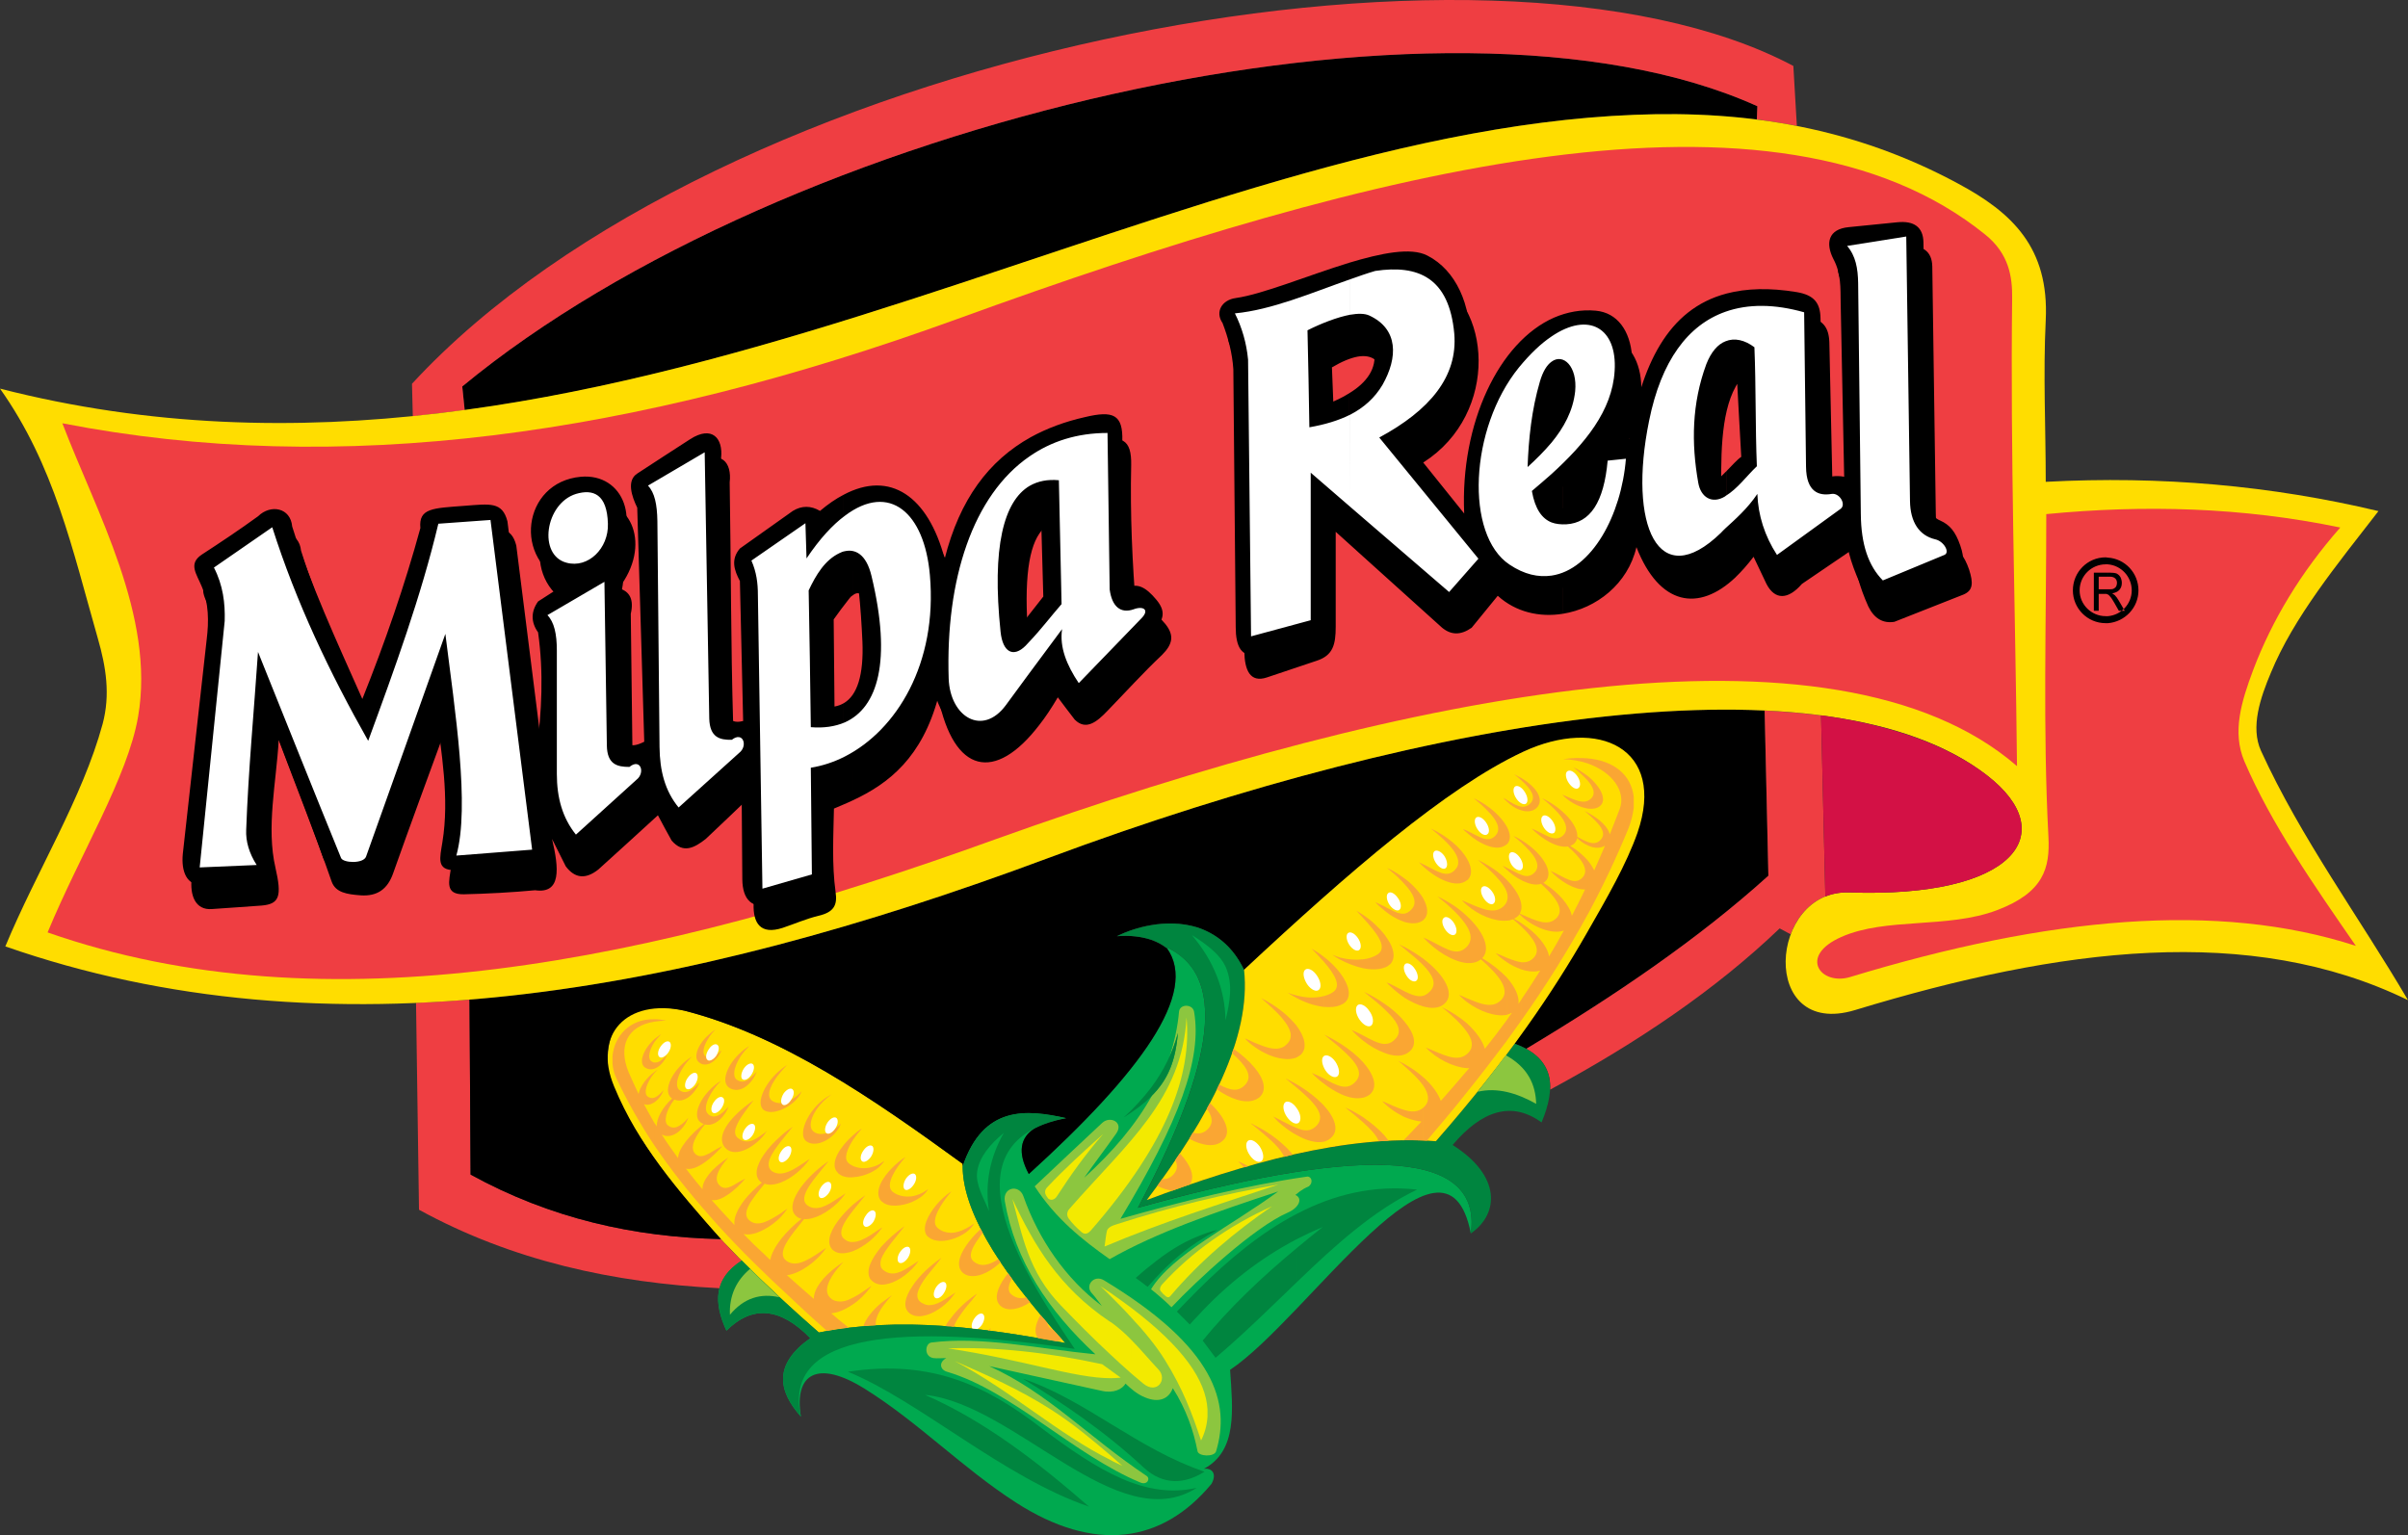 <?xml version="1.0" encoding="utf-8"?>
<!-- Generator: Adobe Illustrator 16.0.0, SVG Export Plug-In . SVG Version: 6.00 Build 0)  -->
<!DOCTYPE svg PUBLIC "-//W3C//DTD SVG 1.1//EN" "http://www.w3.org/Graphics/SVG/1.1/DTD/svg11.dtd">
<svg version="1.1" id="Layer_1" xmlns="http://www.w3.org/2000/svg" xmlns:xlink="http://www.w3.org/1999/xlink" x="0px" y="0px"
	 width="175.747px" height="112.068px" viewBox="8.504 40.344 175.747 112.068"
	 enable-background="new 8.504 40.344 175.747 112.068" xml:space="preserve">
<rect x="8.504" y="40.344" width="175.747" height="112.068" fill="#333333" stroke="none"/>
<g>
	<path fill="#00A94F" d="M66.957,143.759c-1.687-1.902-2.001-3.824,0.687-5.727c-2.178-2.236-4.218-2.436-6.121-0.551
		c-0.94-2.021-0.94-3.824,1.118-5.119c1.766,1.785,3.648,3.529,5.629,5.258c5.983-1.198,11.986-0.354,17.987,0.764
		c-5.314-5.824-7.493-9.943-7.493-12.904c1.51-4.455,4.648-4.16,7.552-3.513c-2.846,0.433-4.002,1.667-2.727,4.08
		c8.16-7.396,12.475-13.299,10.042-16.556c4.943,2.257,2.884,9.689-2.08,19.025c15.005-4.178,25.226-4.783,24.304,1.885
		c-1.823-9.454-11.924,6.158-17.573,9.943c0.194,2.902,0.55,5.904-1.902,7.219c0.529-0.06,0.979,0.313,0.547,1.1
		c-3.588,4.333-8.53,5.078-14.297,1.352c-3.865-2.49-7.121-5.863-11.022-8.295C68.172,139.582,66.445,140.62,66.957,143.759
		L66.957,143.759z"/>
	<path fill="#8CC63F" d="M88.925,135.678c-0.255-0.312-0.47-0.647-0.745-0.94c-0.511-0.57,0.176-1.354,0.881-0.942
		c8.161,4.923,9.258,8.983,8.199,12.495c-0.137,0.432-1.275,0.374-1.353,0c-0.295-1.512-0.825-3.061-1.804-4.609
		c-0.295,0.784-1.021,1.1-2.041,0.668c-0.588-0.236-1.059-0.668-1.413-1.002c-0.235,0.413-0.882,0.728-1.725,0.531
		c-2.747-0.609-5.492-1.197-8.219-1.807c4.276,1.943,7.14,5.102,11.495,8.023c0.274,0.195,0.038,0.688-0.471,0.471
		c-4.825-2.002-9.375-6.688-14.104-8.082c-0.49-0.137-0.647-0.668-0.058-1c-0.313,0-0.628,0.039-0.942,0
		c-0.707-0.117-0.607-1.08-0.137-1.137c3.628-0.472,7.768,0.449,11.966,0.862c-3.435-3.181-5.866-6.826-6.611-11.162
		c-0.176-1.039,1.039-1.274,1.355-0.374C84.295,130.793,86.277,133.694,88.925,135.678L88.925,135.678z"/>
	<path fill="#EF3E42" d="M38.868,113.553l0.217,15.103c6.806,3.729,14.2,5.337,21.929,5.729c0.195-0.726,0.667-1.354,1.489-1.923
		c0.042-0.021,0.1-0.058,0.138-0.099c0,0.021-0.078-0.02-1.529-1.568c-6.335-0.136-12.456-1.51-18.262-4.708l-0.079-12.769
		C41.477,113.416,40.163,113.493,38.868,113.553L38.868,113.553z"/>
	<path d="M42.419,70.282l-0.178-1.726c23.459-19.38,71.77-30.755,94.525-20.459l-0.039,0.961c-2.924-0.352-5.886-0.47-8.926-0.333
		C101.458,49.745,73.018,66.124,42.419,70.282L42.419,70.282z"/>
	<path fill="#EF3E42" d="M38.632,70.733l-0.059-2.374c22.379-24.263,78.576-35.012,100.818-23.202l0.256,4.372
		c-0.961-0.176-1.941-0.333-2.92-0.47l0.037-0.961C114.011,37.801,65.7,49.176,42.241,68.556l0.178,1.726
		C41.164,70.438,39.907,70.595,38.632,70.733L38.632,70.733z"/>
	<path fill="#FFDD00" d="M52.952,119.278c-0.568-4.354,1.255-6.08,5.511-5.157c7.063,1.804,13.692,6.375,20.302,11.181
		c-0.079,2.961,2.06,7.139,7.493,13.082c-6.001-1.117-12.004-1.962-17.987-0.764C61.7,131.892,56.069,125.929,52.952,119.278
		L52.952,119.278z"/>
	<path d="M137.295,92.211l0.274,12.062c-5.1,4.611-11.161,8.729-17.672,12.634c0.605,0.334,1.02,0.726,1.312,1.157l0,0
		c-0.411-0.629-1.099-1.157-2.156-1.529c2.294-3.436,3.943-6.258,5.433-8.749c1.295-2.195,2.512-4.14,3.275-6.236
		c2.256-6.101-2.607-8.888-8.101-6.317c-5.591,2.609-12.731,8.787-20.36,15.908l0.02,0.041c-2.06-4.356-6.747-3.769-9.296-2.494
		c1.451-0.117,2.706,0.157,3.649,0.886c2.333,3.256-1.981,9.118-10.083,16.476c-0.844-1.589-0.627-2.668,0.431-3.335
		c0.628-0.333,1.374-0.569,2.296-0.745c-2.904-0.648-6.042-0.941-7.552,3.512v0.138c0-0.118,0-0.218,0-0.313
		c-6.61-4.806-13.239-9.377-20.302-11.181c-4.256-0.923-6.709,1.745-5.138,5.53c1.784,4.314,4.589,7.492,7.787,11.142
		c-6.335-0.136-12.456-1.51-18.262-4.708l-0.079-12.77c13.692-1.118,27.813-4.961,42.191-10.316
		C104.126,95.86,123.29,91.563,137.295,92.211L137.295,92.211z"/>
	<path fill="#EF3E42" d="M137.295,92.211l0.274,12.062c-5.1,4.611-11.161,8.729-17.672,12.634c1.312,0.726,1.804,1.745,1.744,2.981
		c6.395-3.453,12.082-7.298,16.75-11.771l0.805,0.432c0.451-1.215,1.313-2.274,2.531-2.765l-0.313-13.222
		C140.101,92.407,138.728,92.291,137.295,92.211L137.295,92.211z"/>
	<path fill="#8CC63F" d="M84.021,126.948c1.648-1.551,3.275-3.1,4.923-4.629c0.588-0.549,1.608-0.039,1.02,0.783
		c-0.764,1.08-1.568,2.139-2.333,3.219c2.058-1.863,3.765-3.863,4.963-6.022c1.176-1.177,1.706-2.528,1.881-4.55
		c-0.157,0.605-0.371,1.176-0.607,1.745c0.333-1.06,0.588-2.158,0.687-3.295c0.059-0.589,1-0.569,1.099,0
		c0.587,3.433-1.061,7.963-5.375,15.122c4.55-1.293,9.199-2.45,13.591-3.079c0.296-0.077,0.549,0.373,0.158,0.706
		c-0.217,0.099-0.473,0.195-0.981,0.628c0.55,0.235,0.295,0.922-0.567,1.295c-2.433,1.06-6.591,4.903-8.475,6.903
		c-0.412-0.41-1.019-0.94-1.492-1.313c1.531-2.53,5.866-4.628,9.279-7.14c-4.531,1.49-8.905,3.001-12.298,4.943
		C87.493,130.853,85.55,129.303,84.021,126.948L84.021,126.948z"/>
	<path fill="#00853F" d="M92.513,132.696v1.312c-0.077,0.1-0.175,0.195-0.254,0.274c-0.275-0.216-0.568-0.433-0.864-0.648
		C91.769,133.304,92.123,132.991,92.513,132.696L92.513,132.696z M92.513,119.749v0.648c-0.529,0.528-1.195,1.02-2,1.528
		C91.258,121.24,91.925,120.517,92.513,119.749L92.513,119.749L92.513,119.749z M92.513,126.673
		c-0.313,0.61-0.627,1.217-0.961,1.844c0.316-0.096,0.648-0.175,0.961-0.272v-0.411l-0.313,0.116
		c0.098-0.138,0.216-0.275,0.313-0.412V126.673L92.513,126.673L92.513,126.673z M90.023,108.687c0.921-0.076,1.745,0.021,2.49,0.256
		v-1.058C91.593,108.041,90.729,108.335,90.023,108.687L90.023,108.687L90.023,108.687z M92.513,120.397v-0.648
		c0.905-1.215,1.57-2.527,1.961-4C94.299,117.828,93.731,119.2,92.513,120.397L92.513,120.397z M95.888,134.56v1.883
		c-0.195,0.197-0.373,0.393-0.55,0.591l-0.94-0.943C94.888,135.579,95.379,135.069,95.888,134.56L95.888,134.56L95.888,134.56z
		 M95.888,130.616v0.394c-1.274,0.843-2.375,1.862-3.375,3v-1.312C93.574,131.833,94.673,131.106,95.888,130.616L95.888,130.616
		L95.888,130.616z M92.513,128.243v-0.411c1.118-0.412,2.236-0.824,3.375-1.197v0.745C94.788,127.635,93.672,127.931,92.513,128.243
		L92.513,128.243L92.513,128.243z M95.888,118.339c-0.668,2.451-1.843,5.276-3.375,8.334v0.863c1.275-1.706,2.393-3.393,3.375-5.021
		V118.339L95.888,118.339L95.888,118.339z M92.513,108.94c0.432,0.158,0.825,0.354,1.159,0.631c-0.021-0.021-0.021-0.041-0.041-0.08
		c1.042,0.49,1.787,1.217,2.256,2.139v-3.589c-1.118-0.334-2.274-0.354-3.375-0.156L92.513,108.94L92.513,108.94L92.513,108.94z
		 M95.888,131.01c0.47-0.312,0.962-0.608,1.47-0.884c-0.508,0.118-1,0.295-1.47,0.49V131.01L95.888,131.01z M103.164,131.44
		c-2.627,2.177-4.981,4.432-6.883,6.767l0.94,1.256c2.021-1.706,3.982-3.647,5.942-5.53V131.44L103.164,131.44L103.164,131.44z
		 M103.164,128.948v1.845c-2.667,1.394-5.101,3.276-7.276,5.649v-1.883C98.183,132.265,100.594,130.283,103.164,128.948
		L103.164,128.948L103.164,128.948z M95.888,127.38c2.63-0.646,5.062-1.156,7.276-1.49v-1.312c-2.41,0.529-4.845,1.234-7.276,2.059
		V127.38L95.888,127.38L95.888,127.38z M95.888,111.63c0.805,1.646,0.726,3.942,0,6.709v4.178c2.413-4.08,3.767-7.904,3.431-11.336
		c-0.821-1.748-2.076-2.688-3.431-3.14V111.63L95.888,111.63L95.888,111.63z M103.164,133.933v-2.492
		c0.608-0.51,1.235-1.02,1.885-1.529c-0.647,0.273-1.274,0.568-1.885,0.883v-1.845c2.708-1.412,5.591-2.118,8.769-1.765
		C108.774,128.694,105.95,131.244,103.164,133.933L103.164,133.933z M103.164,125.89c8.336-1.295,13.319-0.236,12.69,4.473v0.021
		c2.08-1.435,2.217-4.218-1.332-6.454c2.156-2.55,4.334-3.218,6.492-1.647c1.077-2.569,0.961-4.688-1.961-5.746
		c-1.609,2.177-3.513,4.55-5.748,7.118c-3.219-0.235-6.649,0.138-10.143,0.924L103.164,125.89L103.164,125.89L103.164,125.89z"/>
	<path fill="#FFDD00" d="M92.2,127.948c4.61-6.119,7.631-11.887,7.101-16.809c7.63-7.121,14.771-13.3,20.36-15.909
		c5.492-2.57,10.474-0.255,8.355,5.904c-0.806,2.296-2.218,4.746-3.728,7.376c-2.433,4.236-5.649,9.042-10.983,15.143
		C106.735,123.163,99.36,125.263,92.2,127.948L92.2,127.948z"/>
	<path fill="#FFDD00" d="M8.504,68.713c43.702,11.199,83.48-18.595,119.298-19.988c8.277-0.334,16.084,0.961,23.576,5.001
		c4.001,2.138,6.688,4.708,6.434,9.985c-0.195,3.943,0,7.865,0,11.807c8.396-0.452,16.477,0.275,24.283,2.137
		c-3.041,3.924-6.179,7.749-7.847,11.789c-0.767,1.825-1.511,3.983-0.726,5.709c2.922,6.395,7.158,12.122,10.729,18.202
		c-11.516-5.608-25.343-3.844-40.366,0.727c-7.022,2.118-6.315-8.787-0.433-8.591c12.062,0.432,15.574-4.296,10.062-8.554
		c-11.477-8.884-40.014-4.569-68.555,6.062c-26.636,9.925-52.449,14.673-76.065,6.434c2.275-5.49,5.628-10.826,7.101-16.24
		c0.569-2.138,0.255-4.139-0.354-6.258C13.78,80.424,12.467,74.301,8.504,68.713L8.504,68.713z"/>
	<path fill="#00853F" d="M66.957,143.759c-1.687-1.902-2.001-3.824,0.687-5.727c-2.178-2.236-4.218-2.436-6.121-0.551
		c-0.94-2.021-0.94-3.824,1.118-5.119c1.766,1.785,3.648,3.529,5.629,5.258c5.983-1.198,11.986-0.354,17.987,0.764
		c-5.314-5.824-7.493-9.943-7.493-12.904c1.51-4.455,4.648-4.16,7.552-3.513c-9.553,1.845-2.571,12.103,0.627,16.849
		C74.488,136.991,65.563,137.521,66.957,143.759L66.957,143.759z"/>
	<path fill="#00A94F" d="M81.765,123.047c-1.019,1.802-1.391,3.706-1.078,5.706c-0.393-0.961-1-1.941-0.863-2.883
		C79.98,124.812,80.746,123.89,81.765,123.047L81.765,123.047z"/>
	<path fill="#00853F" d="M83.157,140.992c4.57,1.53,8.356,5.141,13.26,6.786c-1.432,0.904-3,1.021-4.433-0.295
		C89.002,144.72,86.119,142.815,83.157,140.992L83.157,140.992z"/>
	<path fill="#00853F" d="M70.389,140.483c6.237-0.963,10.278,1.177,14.005,4.02c4.354,3.297,7.747,5.298,11.455,4.453
		c-5.748,3.688-13.26-6.118-19.83-6.786c4.334,1.901,8.198,4.883,11.963,8.158C81.726,148.19,75.587,142.603,70.389,140.483
		L70.389,140.483z"/>
	<path fill="#FAA633" d="M56.266,116.199c-0.785,0.707-1.177,1.707-0.707,2.06c0.236,0.157,0.472,0.178,0.707,0.1v-0.451
		c-0.079,0-0.177-0.059-0.254-0.117c-0.236-0.196-0.138-0.766,0.254-1.373V116.199L56.266,116.199z M56.266,114.748v0.177
		c-1.962,0.312-2.668,1.766-1.883,3.688c0.236,0.53,0.47,1.06,0.726,1.59c0.099-0.513,0.55-1.159,1.158-1.609v0.079
		c-0.608,0.727-0.785,1.471-0.51,1.707c0.156,0.117,0.313,0.156,0.51,0.098v0.332c-0.235,0.157-0.51,0.236-0.765,0.14
		c0.236,0.45,0.511,0.92,0.765,1.373v1.646c-1.04-1.568-1.981-3.218-2.785-4.924c-0.157-0.332-0.237-0.686-0.275-1.039v-0.568
		C53.345,115.983,54.462,114.709,56.266,114.748L56.266,114.748L56.266,114.748z M56.266,114.925v-0.177
		c0.274,0,0.568,0.039,0.862,0.099C56.815,114.866,56.54,114.886,56.266,114.925L56.266,114.925z M56.266,116.416v-0.217
		c0.157-0.117,0.315-0.255,0.491-0.353C56.56,116.042,56.403,116.239,56.266,116.416L56.266,116.416L56.266,116.416z
		 M56.266,118.358v-0.452c0.255,0.038,0.549-0.136,0.922-0.568C57.011,117.828,56.658,118.222,56.266,118.358L56.266,118.358
		L56.266,118.358z M56.266,118.672v-0.079c0.079-0.059,0.157-0.117,0.235-0.156C56.423,118.517,56.345,118.593,56.266,118.672
		L56.266,118.672L56.266,118.672z M56.266,120.81v-0.332c0.197-0.08,0.412-0.256,0.667-0.551
		C56.796,120.299,56.56,120.612,56.266,120.81L56.266,120.81L56.266,120.81z M60.248,119.966c-0.804,0.844-1.157,1.924-0.608,2.314
		c0.08,0.06,0.157,0.099,0.236,0.117c-0.884,0.648-1.883,1.768-1.883,2.492c-0.412-0.568-0.824-1.139-1.197-1.728
		c0.705,0.394,1.588-0.274,1.942-1.216c-0.648,0.744-1.098,0.863-1.492,0.55c-0.313-0.255-0.157-1.062,0.473-1.884
		c0.684,0.295,1.489-0.354,1.844-1.256c-0.648,0.746-1.1,0.863-1.492,0.551c-0.373-0.315-0.078-1.434,0.942-2.434
		c-1.373,0.823-2.217,2.51-1.492,3.041c0.02,0,0.02,0.02,0.039,0.02c-0.704,0.648-1.157,1.47-1.116,2.038
		c-0.061-0.076-0.118-0.175-0.178-0.253v1.646c1.196,1.767,2.55,3.474,3.981,5.081v-2.98c-0.294,0.373-0.49,0.764-0.47,1.099
		c-0.432-0.511-0.824-1-1.215-1.513c0.488,0.14,1.115-0.232,1.685-0.687v-0.412c-0.372,0.197-0.707,0.294-0.981,0.04
		c-0.528-0.471,0.099-1.471,0.687-2.158c0.098,0.021,0.197,0.021,0.294,0.021v-0.729c-0.02-0.02-0.039-0.037-0.059-0.059
		c-0.236-0.175-0.216-0.667,0.059-1.217L60.248,119.966L60.248,119.966L60.248,119.966z M60.248,115.866v0.216
		c-0.413,0.608-0.51,1.158-0.275,1.354c0.021,0.019,0.04,0.039,0.06,0.059c0.019,0.099,0.039,0.178,0.098,0.217
		c0.02,0.038,0.059,0.061,0.117,0.061v0.232c-0.235,0.08-0.49,0.08-0.707-0.098C59.051,117.572,59.444,116.553,60.248,115.866
		L60.248,115.866L60.248,115.866z M60.248,116.082v-0.216c0.137-0.137,0.293-0.256,0.472-0.354
		C60.522,115.69,60.366,115.886,60.248,116.082L60.248,116.082z M60.248,118.004c0.374-0.137,0.725-0.528,0.923-1
		c-0.138,0.138-0.256,0.256-0.354,0.354c-0.02,0.02-0.038,0.039-0.038,0.059c-0.177,0.236-0.374,0.354-0.53,0.354L60.248,118.004
		L60.248,118.004L60.248,118.004z M60.248,120.455c0.178-0.39,0.472-0.804,0.883-1.215c-0.334,0.194-0.628,0.45-0.883,0.726V120.455
		L60.248,120.455L60.248,120.455z M60.248,122.458c0.568-0.041,1.158-0.609,1.433-1.335c-0.628,0.726-1.06,0.862-1.433,0.606
		V122.458L60.248,122.458L60.248,122.458z M60.248,124.967c0.392-0.332,0.766-0.706,0.98-0.959c-0.313,0.136-0.665,0.371-0.98,0.548
		V124.967L60.248,124.967L60.248,124.967z M62.837,126.418v0.04c-0.53,0.607-1.61,1.628-2.394,1.49
		c0.529,0.609,1.1,1.217,1.668,1.824c-0.079-0.508,0.215-1.156,0.726-1.824v2.49c-0.019,0-0.04,0-0.06,0l0.06,0.06v1.335
		c-0.883-0.902-1.767-1.824-2.59-2.785v-2.98c0.353-0.451,0.883-0.883,1.412-1.219c-0.627,0.709-1.177,1.551-0.607,2.062
		C61.562,127.36,62.17,126.715,62.837,126.418L62.837,126.418L62.837,126.418z M62.837,121.162v0.392
		c-0.588,0.825-0.942,1.531-0.453,1.885c0.159,0.117,0.296,0.195,0.453,0.215v0.648c-0.491,0.195-0.961,0.215-1.315-0.08
		C60.739,123.535,61.426,122.299,62.837,121.162L62.837,121.162L62.837,121.162z M62.837,116.944v0.14
		c-0.726,0.882-0.923,1.783-0.588,2.06c0.176,0.137,0.372,0.194,0.588,0.137v0.451c-0.374,0.217-0.785,0.254-1.137,0
		C61.052,119.261,61.681,117.828,62.837,116.944L62.837,116.944L62.837,116.944z M62.837,117.084v-0.14
		c0.118-0.077,0.235-0.178,0.353-0.233C63.072,116.827,62.956,116.966,62.837,117.084L62.837,117.084z M62.837,119.729v-0.451
		c0.256-0.059,0.549-0.293,0.901-0.706C63.543,119.083,63.209,119.495,62.837,119.729L62.837,119.729L62.837,119.729z
		 M62.837,121.554v-0.392c0.215-0.177,0.431-0.333,0.667-0.49C63.269,120.966,63.033,121.26,62.837,121.554L62.837,121.554
		L62.837,121.554z M62.837,126.458l0.058-0.061c-0.02,0-0.039,0.021-0.058,0.021V126.458L62.837,126.458L62.837,126.458z
		 M64.25,131.872c-0.491-0.451-0.961-0.9-1.413-1.374v1.335c0.47,0.47,0.94,0.941,1.413,1.393V131.872L64.25,131.872L64.25,131.872z
		 M64.25,124.635v2.195c-0.863,1.06-1.748,2.118-1,2.647c0.293,0.217,0.627,0.217,1,0.101v0.528c-0.511,0.275-1,0.412-1.413,0.332
		v-2.49c0.333-0.432,0.783-0.863,1.274-1.275c-0.04-0.02-0.078-0.038-0.098-0.058C63.523,126.203,63.7,125.438,64.25,124.635
		L64.25,124.635L64.25,124.635z M64.25,123.085v0.137c-0.373,0.452-0.884,0.863-1.413,1.08v-0.648
		C63.269,123.752,63.7,123.497,64.25,123.085L64.25,123.085L64.25,123.085z M64.25,119.966v1.413l0,0
		C63.916,121.123,63.956,120.574,64.25,119.966L64.25,119.966L64.25,119.966z M64.25,123.222v-0.137
		c0.077-0.059,0.157-0.118,0.234-0.195C64.407,123.006,64.327,123.104,64.25,123.222L64.25,123.222z M65.525,130.772v3.668
		c-0.432-0.394-0.863-0.806-1.275-1.215v-1.354c0.157,0.157,0.313,0.313,0.471,0.451C64.799,131.872,65.093,131.323,65.525,130.772
		L65.525,130.772L65.525,130.772z M65.525,128.892v0.256c-0.374,0.393-0.825,0.725-1.275,0.961v-0.529
		C64.662,129.438,65.093,129.165,65.525,128.892L65.525,128.892L65.525,128.892z M65.525,123.241v0.393
		c-0.707,0.901-1.275,1.766-0.668,2.217c0.216,0.137,0.431,0.176,0.668,0.157v0.646c-0.452,0.177-0.885,0.236-1.218,0.1
		l-0.057,0.077v-2.195C64.563,124.165,65.014,123.692,65.525,123.241L65.525,123.241L65.525,123.241z M65.525,118.397v0.155
		c-0.747,0.863-1.159,1.765-0.687,2.14c0.195,0.137,0.432,0.195,0.687,0.175v0.491c-0.492,0.194-0.962,0.234-1.275,0.021v-1.413
		C64.504,119.417,64.976,118.828,65.525,118.397L65.525,118.397L65.525,118.397z M65.525,118.554v-0.156
		c0.137-0.117,0.274-0.217,0.432-0.312C65.8,118.24,65.662,118.397,65.525,118.554L65.525,118.554z M65.525,121.358
		c0.646-0.256,1.275-0.784,1.49-1.354c-0.215,0.256-0.49,0.472-0.765,0.629l-0.02,0.019c-0.196,0.313-0.49,0.451-0.628,0.313
		c-0.039-0.019-0.059-0.058-0.059-0.099h-0.018V121.358L65.525,121.358L65.525,121.358z M65.525,123.634v-0.393
		c0.253-0.235,0.548-0.451,0.843-0.647C66.093,122.929,65.8,123.28,65.525,123.634L65.525,123.634L65.525,123.634z M65.525,126.653
		v-0.646c0.646-0.041,1.372-0.608,2.078-1.06C67.094,125.692,66.27,126.36,65.525,126.653L65.525,126.653L65.525,126.653z
		 M65.525,129.146v-0.256c0.156-0.117,0.293-0.218,0.45-0.312C65.838,128.772,65.682,128.97,65.525,129.146L65.525,129.146
		L65.525,129.146z M69.643,129.498v2.296c-0.117-0.039-0.235-0.098-0.334-0.178C68.8,131.166,69.015,130.36,69.643,129.498
		L69.643,129.498L69.643,129.498z M69.643,127.832c-0.766,0.528-1.549,0.959-2.178,0.528c-0.863-0.607,0.568-2.039,1.512-3.256
		c-1.864,1.274-3.257,3.256-2.355,4.021c0.098,0.098,0.236,0.157,0.374,0.195c-0.569,0.451-1.08,0.962-1.47,1.451v3.668
		c1.097,1.041,2.195,2.062,3.333,3.062c0.255-0.038,0.53-0.099,0.785-0.138v-0.745c-0.157-0.138-0.313-0.272-0.471-0.394
		c0.137-0.02,0.314-0.059,0.471-0.099v-0.784c-0.157-0.02-0.293-0.06-0.431-0.156c-0.745-0.529-0.157-1.529,0.431-2.254v-0.179
		c-1.098,0.806-1.746,1.687-1.746,2.411c-0.666-0.568-1.313-1.156-1.96-1.727c0.94-0.116,2.177-0.979,2.863-2
		c-1,0.668-2.08,1.531-2.884,0.963c-0.822-0.588,0.315-1.863,1.275-3.062c0.727,0.06,1.708-0.471,2.452-1.194L69.643,127.832
		L69.643,127.832L69.643,127.832z M69.643,124.576v1.372C69.309,125.615,69.369,125.104,69.643,124.576L69.643,124.576
		L69.643,124.576z M69.643,122.594v0.218c-0.548,0.822-1.667,1.312-2.293,0.842c-0.728-0.549,0.294-2.668,1.844-3.412
		c-1.275,0.902-1.805,2.195-1.374,2.648c0.214,0.234,0.587,0.295,1,0.176c0.137,0.119,0.411-0.019,0.606-0.293
		C69.506,122.712,69.584,122.653,69.643,122.594L69.643,122.594L69.643,122.594z M69.643,122.812v-0.218
		c0.079-0.059,0.157-0.136,0.237-0.215C69.82,122.535,69.74,122.672,69.643,122.812L69.643,122.812z M69.643,128.146v-0.313
		c0.197-0.117,0.372-0.235,0.57-0.372C70.056,127.694,69.858,127.931,69.643,128.146L69.643,128.146L69.643,128.146z
		 M69.643,132.933v-0.178c0.139-0.098,0.275-0.195,0.413-0.295C69.938,132.599,69.8,132.755,69.643,132.933L69.643,132.933
		L69.643,132.933z M69.643,137.364v-0.745c0.275,0.215,0.53,0.432,0.805,0.646C70.173,137.306,69.918,137.325,69.643,137.364
		L69.643,137.364L69.643,137.364z M70.761,135.069v0.49c-0.373,0.254-0.746,0.45-1.118,0.567v-0.784
		C69.997,135.401,70.37,135.284,70.761,135.069L70.761,135.069L70.761,135.069z M70.761,128.282v0.433
		c-0.686,0.863-1.196,1.706-0.588,2.118c0.176,0.139,0.372,0.195,0.588,0.177v0.667c-0.412,0.156-0.805,0.195-1.118,0.117v-2.296
		C69.938,129.087,70.33,128.673,70.761,128.282L70.761,128.282L70.761,128.282z M70.761,123.222v0.334
		c-0.412,0.647-0.705,1.354-0.334,1.687c0.099,0.099,0.216,0.157,0.334,0.218v0.824c-0.412,0.038-0.805-0.041-1.06-0.275
		c-0.019,0-0.039-0.021-0.059-0.06v-1.372C69.899,124.104,70.31,123.615,70.761,123.222L70.761,123.222L70.761,123.222z
		 M70.761,123.556v-0.334c0.215-0.195,0.432-0.373,0.647-0.49C71.213,122.947,70.977,123.241,70.761,123.556L70.761,123.556z
		 M70.761,128.715v-0.433c0.275-0.235,0.589-0.471,0.902-0.686C71.389,127.948,71.056,128.342,70.761,128.715L70.761,128.715
		L70.761,128.715z M71.997,136.306v0.805c-0.157,0.02-0.313,0.037-0.47,0.037C71.606,136.872,71.763,136.601,71.997,136.306
		L71.997,136.306L71.997,136.306z M71.997,134.284v0.08c-0.333,0.449-0.765,0.882-1.235,1.195v-0.49
		C71.175,134.873,71.586,134.56,71.997,134.284L71.997,134.284L71.997,134.284z M71.997,132.676v1.002
		C71.858,133.401,71.858,133.067,71.997,132.676L71.997,132.676L71.997,132.676z M71.997,130.539v0.392
		c-0.39,0.313-0.822,0.59-1.235,0.746v-0.667C71.153,131.01,71.565,130.793,71.997,130.539L71.997,130.539L71.997,130.539z
		 M71.997,125.576v0.391c-0.39,0.179-0.822,0.295-1.235,0.316v-0.824C71.095,125.615,71.545,125.674,71.997,125.576L71.997,125.576
		L71.997,125.576z M71.997,134.364v-0.08l0.098-0.059C72.076,134.284,72.037,134.323,71.997,134.364L71.997,134.364z M72.82,135.461
		v0.411c-0.254,0.412-0.45,0.844-0.392,1.218c-0.157,0.021-0.295,0.021-0.432,0.021v-0.805
		C72.213,136.028,72.488,135.735,72.82,135.461L72.82,135.461L72.82,135.461z M72.82,131.36v0.885c-0.077,0.254-0.077,0.471,0,0.646
		v1.235c-0.235-0.021-0.47-0.099-0.645-0.255c-0.08-0.059-0.138-0.139-0.178-0.195v-1.002
		C72.154,132.265,72.449,131.813,72.82,131.36L72.82,131.36L72.82,131.36z M72.82,129.989v0.059
		c-0.214,0.312-0.509,0.609-0.823,0.883v-0.392C72.271,130.36,72.565,130.166,72.82,129.989L72.82,129.989L72.82,129.989z
		 M72.82,125.241v0.138c-0.195,0.236-0.489,0.433-0.823,0.588v-0.391C72.271,125.517,72.565,125.42,72.82,125.241L72.82,125.241
		L72.82,125.241z M72.82,128.028c-0.313-0.355-0.254-0.844,0-1.375V128.028L72.82,128.028L72.82,128.028z M72.82,125.379
		c0.1-0.099,0.177-0.194,0.218-0.294c-0.061,0.061-0.138,0.1-0.218,0.156V125.379L72.82,125.379z M72.82,130.048
		c0.04-0.039,0.06-0.078,0.08-0.098l-0.08,0.039V130.048L72.82,130.048L72.82,130.048z M72.82,132.245v-0.885
		c0.473-0.527,1.061-1.059,1.707-1.508C73.919,130.657,73.076,131.558,72.82,132.245L72.82,132.245L72.82,132.245z M72.82,135.872
		v-0.411c0.237-0.177,0.511-0.372,0.786-0.567C73.37,135.147,73.076,135.501,72.82,135.872L72.82,135.872L72.82,135.872z
		 M75.076,134.267v2.059c-0.077-0.04-0.157-0.078-0.215-0.137C74.39,135.774,74.547,135.051,75.076,134.267L75.076,134.267
		L75.076,134.267z M75.076,132.696v0.273c-0.687,0.707-1.568,1.178-2.256,1.157v-1.235c0.06,0.078,0.118,0.155,0.218,0.215
		C73.665,133.56,74.331,133.187,75.076,132.696L75.076,132.696L75.076,132.696z M74.606,124.792c-0.628,0.688-1.549,2-0.981,2.529
		c0.314,0.275,0.844,0.432,1.451,0.352v0.413c-0.764,0.315-1.706,0.412-2.176,0c-0.021-0.021-0.04-0.039-0.08-0.058v-1.375
		C73.194,125.948,73.919,125.222,74.606,124.792L74.606,124.792L74.606,124.792z M75.076,132.972v-0.274
		c0.157-0.099,0.314-0.218,0.471-0.313C75.41,132.599,75.253,132.794,75.076,132.972L75.076,132.972z M76.115,133.048v0.491
		c-0.568,0.784-0.94,1.489-0.391,1.883c0.137,0.079,0.254,0.138,0.391,0.177v0.748c-0.391,0.114-0.745,0.114-1.039-0.021v-2.059
		C75.331,133.853,75.704,133.44,76.115,133.048L76.115,133.048L76.115,133.048z M76.115,129.498v1
		C75.958,130.224,75.978,129.871,76.115,129.498L76.115,129.498L76.115,129.498z M75.076,127.673
		c0.333-0.057,0.707-0.195,1.039-0.431v0.1c-0.214,0.293-0.607,0.548-1.039,0.744V127.673L75.076,127.673L75.076,127.673z
		 M76.115,133.539v-0.491c0.335-0.312,0.707-0.607,1.1-0.882C76.881,132.616,76.469,133.089,76.115,133.539L76.115,133.539z
		 M77.881,136.601v0.568c-0.137,0-0.255,0-0.373-0.021C77.607,136.974,77.724,136.774,77.881,136.601L77.881,136.601L77.881,136.601
		z M77.881,134.933v0.233c-0.51,0.569-1.157,1.002-1.766,1.181v-0.748C76.665,135.716,77.233,135.364,77.881,134.933L77.881,134.933
		L77.881,134.933z M77.881,127.36v0.037c-0.626,0.729-1.51,2.041-0.98,2.553c0.255,0.254,0.607,0.372,0.98,0.392v0.491
		c-0.568,0.156-1.137,0.139-1.529-0.118c-0.099-0.058-0.176-0.137-0.237-0.217v-1C76.411,128.715,77.156,127.832,77.881,127.36
		L77.881,127.36L77.881,127.36z M76.115,127.242c0.042-0.039,0.08-0.058,0.118-0.099c-0.019,0.06-0.057,0.14-0.118,0.197V127.242
		L76.115,127.242L76.115,127.242z M77.881,127.397v-0.037c0.02-0.02,0.059-0.039,0.1-0.06
		C77.939,127.321,77.901,127.36,77.881,127.397L77.881,127.397z M77.881,135.166v-0.233c0.118-0.08,0.236-0.156,0.354-0.236
		C78.137,134.853,77.999,135.01,77.881,135.166L77.881,135.166L77.881,135.166z M79.039,135.364v0.371
		c-0.413,0.529-0.784,1.039-0.922,1.472c-0.08-0.019-0.158-0.019-0.236-0.038v-0.568C78.194,136.168,78.588,135.755,79.039,135.364
		L79.039,135.364L79.039,135.364z M79.039,131.244v2.177c-0.1-0.038-0.177-0.098-0.256-0.156
		C78.294,132.834,78.47,132.067,79.039,131.244L79.039,131.244L79.039,131.244z M79.039,130.009v0.274
		c-0.313,0.235-0.745,0.45-1.158,0.55v-0.491C78.255,130.342,78.646,130.224,79.039,130.009L79.039,130.009L79.039,130.009z
		 M80.589,137.464l0.255-0.158c-0.038,0.06-0.079,0.117-0.118,0.178L80.589,137.464L80.589,137.464z M79.039,130.283
		c0.255-0.195,0.45-0.412,0.568-0.63c-0.195,0.139-0.372,0.257-0.568,0.354V130.283L79.039,130.283L79.039,130.283z M79.039,135.735
		v-0.371c0.255-0.198,0.51-0.412,0.785-0.59C79.588,135.089,79.312,135.422,79.039,135.735L79.039,135.735L79.039,135.735z
		 M81.393,134.401v1.119C81.196,135.228,81.217,134.834,81.393,134.401L81.393,134.401L81.393,134.401z M81.393,132.284v0.332
		c-0.765,0.688-1.706,1.062-2.354,0.805v-2.177c0.273-0.392,0.628-0.806,1.04-1.179c0.058,0.101,0.097,0.197,0.157,0.275
		c-0.687,0.885-1.217,1.727-0.609,2.139c0.549,0.393,1.119,0.178,1.747-0.215L81.393,132.284L81.393,132.284L81.393,132.284z
		 M84.943,136.914c0.019,0.176,0.097,0.313,0.275,0.433c0.057,0.037,0.136,0.076,0.195,0.117c0.195,0.214,0.392,0.432,0.588,0.646
		c-0.118,0.078-0.254,0.117-0.372,0.156c-0.452-0.078-0.903-0.156-1.354-0.233c-0.332-0.394-0.215-1.021,0.177-1.687
		C84.61,136.541,84.787,136.716,84.943,136.914L84.943,136.914z M81.393,132.616v-0.332c0.04,0.078,0.097,0.137,0.138,0.215
		C81.489,132.539,81.432,132.578,81.393,132.616L81.393,132.616L81.393,132.616z M81.393,135.521v-1.117
		c0.138-0.354,0.372-0.726,0.688-1.118c0.097,0.137,0.176,0.274,0.275,0.394c-0.275,0.51-0.354,0.961,0.039,1.215
		c0.313,0.235,0.646,0.256,1,0.158c0.098,0.115,0.195,0.233,0.293,0.352c-0.785,0.531-1.648,0.707-2.157,0.275
		C81.471,135.619,81.432,135.579,81.393,135.521L81.393,135.521L81.393,135.521z"/>
	<path fill="#FAA633" d="M99.614,125.479c-0.235-0.119-0.49-0.258-0.745-0.354c0.137,0.156,0.294,0.296,0.45,0.433L99.614,125.479
		L99.614,125.479z M96.574,121.28c0.393,0.529,0.512,1,0.137,1.432c-0.353,0.393-0.725,0.432-1.157,0.314
		c-0.078,0.156-0.175,0.293-0.255,0.451c0.923,0.488,1.863,0.666,2.431,0.155c0.707-0.587,0.217-1.707-0.919-2.767
		C96.731,121.005,96.651,121.144,96.574,121.28L96.574,121.28L96.574,121.28z M94.279,125.026c0.177,0.371,0.177,0.707-0.118,1.039
		c-0.255,0.295-0.53,0.373-0.843,0.353c-0.118,0.179-0.235,0.335-0.353,0.492c0.392,0.194,0.766,0.312,1.098,0.353
		c0.432-0.156,0.863-0.295,1.275-0.451c0.413-0.55,0.08-1.412-0.725-2.275C94.495,124.692,94.398,124.849,94.279,125.026
		L94.279,125.026L94.279,125.026z M100.047,122.478v0.078l-0.276-0.216C99.869,122.379,99.968,122.417,100.047,122.478
		L100.047,122.478L100.047,122.478z M100.047,118.259v2.395c-0.728,0.273-1.786-0.117-2.728-0.785
		c0.06-0.118,0.099-0.233,0.156-0.352c0.767,0.393,1.373,0.605,1.922,0c0.59-0.648-0.02-1.453-0.979-2.295
		c0.039-0.119,0.079-0.218,0.118-0.314C99.144,117.338,99.674,117.81,100.047,118.259L100.047,118.259L100.047,118.259z
		 M100.047,116.454v0.295c-0.255-0.177-0.491-0.372-0.687-0.607C99.594,116.239,99.831,116.354,100.047,116.454L100.047,116.454
		L100.047,116.454z M100.047,120.651v-2.394c0.726,0.863,0.94,1.688,0.372,2.196C100.301,120.535,100.185,120.612,100.047,120.651
		L100.047,120.651z M102.125,123.87c-0.55-0.51-1.274-1.001-2.078-1.395v0.08c0.882,0.725,1.726,1.41,2.078,2.038V123.87
		L102.125,123.87L102.125,123.87z M102.125,122.202v0.312c-0.256-0.195-0.489-0.431-0.706-0.666
		C101.674,121.967,101.91,122.085,102.125,122.202L102.125,122.202L102.125,122.202z M102.125,116.789v0.843
		c-0.667-0.078-1.431-0.41-2.078-0.883v-0.295C100.851,116.789,101.556,117.062,102.125,116.789L102.125,116.789L102.125,116.789z
		 M102.125,114.218v0.512c-0.412-0.512-1.001-1.021-1.588-1.53C101.124,113.493,101.674,113.847,102.125,114.218L102.125,114.218
		L102.125,114.218z M102.125,124.595v-0.725c0.294,0.254,0.53,0.509,0.726,0.765c-0.216,0.058-0.41,0.099-0.627,0.157
		C102.204,124.733,102.164,124.653,102.125,124.595L102.125,124.595z M103.104,122.672v0.513c-0.332-0.179-0.666-0.412-0.979-0.668
		v-0.313C102.479,122.379,102.792,122.556,103.104,122.672L103.104,122.672L103.104,122.672z M103.104,119.478v0.233
		c-0.254-0.216-0.529-0.433-0.783-0.647C102.597,119.2,102.851,119.338,103.104,119.478L103.104,119.478L103.104,119.478z
		 M103.104,115.181v2.373c-0.273,0.1-0.606,0.137-0.979,0.078v-0.843c0.138-0.06,0.235-0.158,0.354-0.274
		c0.451-0.492,0.194-1.119-0.354-1.785v-0.512C102.519,114.534,102.831,114.866,103.104,115.181L103.104,115.181L103.104,115.181z
		 M103.104,113.003v0.178c-0.215-0.119-0.432-0.236-0.627-0.375C102.674,112.885,102.892,112.964,103.104,113.003L103.104,113.003
		L103.104,113.003z M103.104,117.554v-2.373c0.648,0.861,0.844,1.705,0.313,2.178C103.321,117.437,103.204,117.494,103.104,117.554
		L103.104,117.554z M105.106,121.024v2.668c-0.569,0.117-1.295-0.099-2.002-0.51v-0.512c0.57,0.257,1.062,0.312,1.512-0.175
		c0.707-0.786-0.274-1.748-1.512-2.786v-0.234C103.91,119.947,104.597,120.496,105.106,121.024L105.106,121.024L105.106,121.024z
		 M105.106,119.063v0.371c-0.313-0.234-0.607-0.487-0.862-0.764C104.558,118.79,104.832,118.927,105.106,119.063L105.106,119.063
		L105.106,119.063z M105.106,113.062v0.785c-0.646-0.078-1.354-0.313-2.002-0.666v-0.178
		C103.792,113.198,104.519,113.218,105.106,113.062L105.106,113.062L105.106,113.062z M105.106,110.178v0.354
		c-0.274-0.313-0.588-0.629-0.883-0.941C104.537,109.767,104.832,109.962,105.106,110.178L105.106,110.178L105.106,110.178z
		 M105.95,124.046c-0.059-0.038-0.118-0.061-0.178-0.079l0.08,0.079H105.95L105.95,124.046z M105.106,123.692v-2.668
		c0.861,0.941,1.156,1.863,0.529,2.393C105.479,123.556,105.304,123.653,105.106,123.692L105.106,123.692L105.106,123.692z
		 M106.342,119.634v0.568c-0.411-0.197-0.843-0.453-1.233-0.768v-0.371C105.558,119.317,105.969,119.534,106.342,119.634
		L106.342,119.634L106.342,119.634z M106.342,116.534v0.333c-0.373-0.333-0.784-0.646-1.196-1.001
		C105.577,116.082,105.969,116.298,106.342,116.534L106.342,116.534L106.342,116.534z M106.342,111.413
		c-0.313-0.432-0.743-0.862-1.233-1.235v0.354c0.783,0.902,1.334,1.785,0.687,2.236c-0.194,0.137-0.433,0.234-0.687,0.293v0.785
		c0.47,0.039,0.9,0.02,1.233-0.138V111.413L106.342,111.413L106.342,111.413z M106.342,110.257v0.157
		c-0.217-0.118-0.411-0.236-0.606-0.373C105.931,110.121,106.146,110.198,106.342,110.257L106.342,110.257L106.342,110.257z
		 M106.342,113.709v-2.296c0.628,0.845,0.825,1.668,0.314,2.119C106.558,113.61,106.46,113.67,106.342,113.709L106.342,113.709z
		 M107.972,121.89v0.37c-0.394-0.352-0.845-0.725-1.296-1.075C107.146,121.397,107.578,121.634,107.972,121.89L107.972,121.89
		L107.972,121.89z M107.972,117.867v2.608c-0.472,0.115-1.041,0-1.63-0.273v-0.568c0.413,0.098,0.767,0.038,1.101-0.335
		c0.646-0.687-0.061-1.528-1.101-2.432v-0.333C106.99,116.944,107.56,117.416,107.972,117.867L107.972,117.867L107.972,117.867z
		 M107.972,115.925v0.373c-0.296-0.234-0.568-0.488-0.824-0.764C107.44,115.651,107.717,115.787,107.972,115.925L107.972,115.925
		L107.972,115.925z M107.972,110.375v0.646c-0.529-0.117-1.099-0.332-1.63-0.606v-0.157
		C106.892,110.394,107.46,110.435,107.972,110.375L107.972,110.375L107.972,110.375z M107.972,107.118v0.217
		c-0.158-0.179-0.314-0.335-0.472-0.512C107.656,106.923,107.813,107.019,107.972,107.118L107.972,107.118L107.972,107.118z
		 M107.972,120.478v-2.609c0.821,0.923,1.117,1.844,0.51,2.373C108.323,120.358,108.167,120.437,107.972,120.478L107.972,120.478z
		 M109.54,123.222v0.412c-0.139,0-0.273,0.02-0.412,0.02c-0.156-0.432-0.609-0.9-1.156-1.394v-0.37
		C108.599,122.319,109.128,122.771,109.54,123.222L109.54,123.222L109.54,123.222z M109.54,120.79v0.098
		c-0.061-0.059-0.117-0.117-0.158-0.156C109.423,120.749,109.479,120.771,109.54,120.79L109.54,120.79L109.54,120.79z
		 M109.54,116.553v0.647c-0.53-0.196-1.078-0.51-1.568-0.902v-0.373C108.56,116.239,109.089,116.534,109.54,116.553L109.54,116.553
		L109.54,116.553z M109.54,113.61v0.393c-0.432-0.412-0.96-0.822-1.491-1.255C108.599,113.003,109.089,113.298,109.54,113.61
		L109.54,113.61L109.54,113.61z M109.54,108.55v2.434c-0.412,0.156-0.98,0.156-1.568,0.039v-0.646
		c0.41-0.04,0.803-0.177,1.098-0.372c0.746-0.53-0.118-1.608-1.098-2.668v-0.217C108.618,107.55,109.147,108.06,109.54,108.55
		L109.54,108.55L109.54,108.55z M109.54,106.51c-0.217-0.098-0.432-0.216-0.667-0.312c0.194,0.216,0.433,0.432,0.667,0.608V106.51
		L109.54,106.51L109.54,106.51z M109.54,123.634v-0.412c0.117,0.139,0.215,0.275,0.312,0.395
		C109.755,123.615,109.638,123.634,109.54,123.634L109.54,123.634z M109.95,120.966v0.274c-0.157-0.117-0.293-0.235-0.41-0.353
		v-0.099C109.679,120.849,109.813,120.908,109.95,120.966L109.95,120.966L109.95,120.966z M109.95,116.476v0.862
		c-0.137-0.04-0.271-0.078-0.41-0.138v-0.647C109.679,116.553,109.813,116.534,109.95,116.476L109.95,116.476L109.95,116.476z
		 M109.95,113.903v0.513c-0.137-0.14-0.271-0.274-0.41-0.413v-0.393C109.679,113.709,109.813,113.808,109.95,113.903L109.95,113.903
		L109.95,113.903z M109.95,112.159v0.156c-0.098-0.08-0.176-0.176-0.254-0.256C109.774,112.101,109.854,112.121,109.95,112.159
		L109.95,112.159L109.95,112.159z M109.95,109.178v1.57c-0.02,0-0.02,0.019-0.038,0.019c-0.099,0.099-0.233,0.176-0.372,0.217
		v-2.434C109.696,108.767,109.835,108.981,109.95,109.178L109.95,109.178L109.95,109.178z M109.95,106.726
		c-0.137-0.059-0.271-0.138-0.41-0.216v0.296c0.139,0.117,0.273,0.213,0.41,0.312V106.726L109.95,106.726L109.95,106.726z
		 M109.735,103.705c0.078,0.06,0.138,0.118,0.215,0.177v-0.078C109.873,103.765,109.813,103.744,109.735,103.705L109.735,103.705
		L109.735,103.705z M109.95,110.748v-1.57C110.285,109.806,110.324,110.394,109.95,110.748L109.95,110.748z M111.013,123.517v0.059
		h-0.039L111.013,123.517L111.013,123.517L111.013,123.517z M111.013,121.379v0.511c-0.373-0.179-0.728-0.393-1.062-0.648v-0.274
		C110.324,121.144,110.679,121.28,111.013,121.379L111.013,121.379L111.013,121.379z M111.013,118.022v0.158
		c-0.14-0.139-0.296-0.274-0.472-0.393C110.717,117.867,110.873,117.944,111.013,118.022L111.013,118.022L111.013,118.022z
		 M111.013,114.925v2.393c-0.296,0.119-0.669,0.119-1.062,0.021v-0.863c0.138-0.059,0.273-0.156,0.394-0.295
		c0.49-0.509,0.216-1.117-0.394-1.764v-0.512C110.362,114.237,110.735,114.572,111.013,114.925L111.013,114.925L111.013,114.925z
		 M111.013,112.709v0.472c-0.373-0.257-0.728-0.551-1.062-0.863v-0.157C110.344,112.354,110.698,112.553,111.013,112.709
		L111.013,112.709L111.013,112.709z M111.013,109.474v0.137c-0.14-0.118-0.275-0.236-0.414-0.334
		C110.735,109.335,110.873,109.414,111.013,109.474L111.013,109.474L111.013,109.474z M111.013,107.04
		c-0.313,0.04-0.669-0.1-1.062-0.314v0.394c0.354,0.235,0.729,0.412,1.062,0.528V107.04L111.013,107.04L111.013,107.04z
		 M109.95,103.882c0.394,0.314,0.767,0.667,1.062,1v-0.41c-0.313-0.236-0.669-0.473-1.062-0.668V103.882L109.95,103.882
		L109.95,103.882z M111.013,117.317v-2.394c0.725,0.862,0.938,1.687,0.372,2.179C111.267,117.2,111.147,117.278,111.013,117.317
		L111.013,117.317z M112.362,121.222v2.373c-0.449-0.021-0.9-0.021-1.352-0.021v-0.058c0.411-0.414,0.822-0.863,1.235-1.295
		c-0.374-0.039-0.806-0.158-1.235-0.334v-0.51C111.521,121.535,111.991,121.535,112.362,121.222L112.362,121.222L112.362,121.222z
		 M112.362,118.966v0.608c-0.312-0.452-0.803-0.923-1.352-1.394v-0.158C111.521,118.299,111.974,118.631,112.362,118.966
		L112.362,118.966L112.362,118.966z M112.362,113.041v0.767c-0.432-0.117-0.9-0.354-1.352-0.627v-0.472
		C111.521,112.964,111.974,113.142,112.362,113.041L112.362,113.041L112.362,113.041z M112.362,110.315v0.471
		c-0.371-0.372-0.842-0.766-1.352-1.178v-0.137C111.5,109.728,111.951,110.021,112.362,110.315L112.362,110.315L112.362,110.315z
		 M112.362,103.431v0.156c-0.096-0.097-0.215-0.195-0.293-0.293C112.168,103.333,112.267,103.392,112.362,103.431L112.362,103.431
		L112.362,103.431z M111.013,104.882c0.646,0.688,0.979,1.354,0.51,1.844c-0.158,0.178-0.314,0.274-0.51,0.314v0.607
		c0.528,0.156,1.018,0.138,1.352-0.117v-1.627c-0.295-0.473-0.745-0.981-1.352-1.432V104.882L111.013,104.882L111.013,104.882z
		 M112.362,113.808c0.609,0.178,1.179,0.156,1.551-0.178c0.824-0.706,0.04-2.118-1.551-3.312v0.47
		c0.688,0.707,1.041,1.354,0.531,1.903c-0.177,0.194-0.354,0.295-0.531,0.352V113.808L112.362,113.808z M115.562,118.517v1.567
		c-0.939,1.196-1.922,2.353-2.922,3.531c-0.099,0-0.178-0.021-0.275-0.021v-2.372c0.041-0.039,0.099-0.08,0.138-0.139
		c0.373-0.412,0.255-0.941-0.138-1.51v-0.608c0.646,0.568,1.1,1.196,1.296,1.745C114.286,120.005,114.935,119.261,115.562,118.517
		L115.562,118.517L115.562,118.517z M115.562,117.298v1.02c-0.961-0.059-2.197-0.664-3-1.508
		C113.776,117.298,114.815,117.927,115.562,117.298L115.562,117.298L115.562,117.298z M115.562,115.042v0.629
		c-0.412-0.59-1.099-1.217-1.824-1.806C114.442,114.199,115.054,114.61,115.562,115.042L115.562,115.042L115.562,115.042z
		 M115.562,113.218v0.275c-0.217-0.178-0.412-0.354-0.588-0.529C115.168,113.041,115.366,113.121,115.562,113.218L115.562,113.218
		L115.562,113.218z M115.562,109.453v1.194c-1.021-0.098-2.295-0.901-3.177-1.862C113.776,109.354,114.737,110.335,115.562,109.453
		L115.562,109.453L115.562,109.453z M115.562,107.217c-0.568-0.55-1.295-1.039-2.139-1.432c0.885,0.706,1.727,1.489,2.139,2.176
		V107.217L115.562,107.217L115.562,107.217z M115.562,106.217v0.195c-0.138-0.118-0.254-0.234-0.371-0.353
		C115.308,106.118,115.442,106.158,115.562,106.217L115.562,106.217L115.562,106.217z M115.562,103.019
		c-0.449-0.783-1.412-1.627-2.629-2.195c1.295,1.039,2.512,2.215,1.785,3.001c-0.627,0.687-1.354,0.079-2.354-0.394v0.156
		c1.041,0.962,2.453,1.63,3.197,1.021V103.019L115.562,103.019L115.562,103.019z M115.562,100.979v0.156
		c-0.099-0.078-0.194-0.176-0.293-0.275C115.366,100.899,115.463,100.94,115.562,100.979L115.562,100.979L115.562,100.979z
		 M112.362,107.53c0-0.021,0.021-0.021,0.021-0.021c0.41-0.354,0.352-0.961-0.021-1.605V107.53L112.362,107.53L112.362,107.53z
		 M115.562,104.608v-1.59c0.373,0.627,0.432,1.235,0.021,1.59H115.562L115.562,104.608z M118.466,114.827v1.509
		c-0.943,1.257-1.904,2.513-2.904,3.748v-1.567c0.061-0.061,0.119-0.14,0.176-0.199c-0.057,0-0.115,0-0.176,0v-1.02
		c0.039-0.038,0.099-0.076,0.139-0.137c0.373-0.412,0.255-0.939-0.139-1.49v-0.629c0.688,0.629,1.156,1.294,1.313,1.864
		C117.405,116.239,117.937,115.553,118.466,114.827L118.466,114.827L118.466,114.827z M118.466,111.688
		c-0.474-0.49-1.08-0.98-1.785-1.394c0.646-0.667,0.116-1.94-1.119-3.079v0.744c0.334,0.551,0.394,1.061,0.021,1.473l-0.021,0.021
		v1.194c0.394,0.021,0.744-0.039,1.021-0.272c1.216,1.06,2.196,2.178,1.512,2.94c-0.628,0.688-1.512,0.334-2.53-0.099v0.275
		c0.922,0.687,2.078,1.098,2.903,0.94L118.466,111.688L118.466,111.688L118.466,111.688z M118.466,110.257v0.314
		c-0.297-0.196-0.57-0.412-0.805-0.648C117.937,110.021,118.209,110.14,118.466,110.257L118.466,110.257L118.466,110.257z
		 M118.466,106.196v1.354c-0.885,0.078-2.041-0.394-2.904-1.138v-0.195c1.119,0.488,2.08,0.939,2.746,0.216
		C118.366,106.354,118.424,106.274,118.466,106.196L118.466,106.196L118.466,106.196z M118.466,104.567
		c-0.55-0.549-1.277-1.059-2.1-1.45c0.922,0.765,1.824,1.588,2.1,2.313V104.567L118.466,104.567L118.466,104.567z M118.466,103.687
		v0.138c-0.1-0.079-0.197-0.177-0.297-0.274C118.269,103.587,118.366,103.628,118.466,103.687L118.466,103.687L118.466,103.687z
		 M118.466,100.666c-0.414-0.726-1.277-1.53-2.415-2.062c1.158,0.961,2.257,2.021,1.61,2.727c-0.551,0.609-1.198,0.079-2.1-0.354
		v0.157c0.941,0.843,2.217,1.433,2.883,0.863c0,0,0,0,0.021,0L118.466,100.666L118.466,100.666L118.466,100.666z M118.466,98.724
		v0.117c-0.1-0.078-0.179-0.176-0.236-0.255C118.308,98.624,118.386,98.685,118.466,98.724L118.466,98.724L118.466,98.724z
		 M118.466,101.999v-1.333C118.759,101.194,118.798,101.687,118.466,101.999L118.466,101.999z M119.562,113.276v1.529
		c-0.371,0.512-0.726,1.021-1.097,1.529v-1.509c0.115-0.179,0.253-0.373,0.392-0.55c-0.119,0.059-0.254,0.117-0.392,0.156v-2.744
		c0.606,0.686,0.94,1.392,0.863,1.939C119.406,113.513,119.485,113.396,119.562,113.276L119.562,113.276L119.562,113.276z
		 M119.562,110.591v0.53c-0.371-0.14-0.765-0.315-1.097-0.55v-0.314C118.856,110.414,119.229,110.551,119.562,110.591
		L119.562,110.591L119.562,110.591z M119.562,107.099l-0.139-0.059c0.355-0.59-0.057-1.568-0.958-2.473v0.863
		c0.097,0.273,0.097,0.53,0,0.766v1.354c0.156,0,0.312-0.04,0.47-0.1c0.215,0.178,0.433,0.373,0.627,0.55v-0.254
		c-0.177-0.118-0.371-0.236-0.567-0.334c0.098-0.039,0.177-0.099,0.255-0.157c0.059-0.038,0.118-0.117,0.156-0.175
		c0.039,0.058,0.099,0.098,0.156,0.155V107.099L119.562,107.099L119.562,107.099z M119.562,104.216v0.393
		c-0.392-0.196-0.765-0.471-1.097-0.784v-0.138C118.876,103.882,119.229,104.099,119.562,104.216L119.562,104.216L119.562,104.216z
		 M119.562,101.687v0.194c-0.194-0.176-0.412-0.353-0.607-0.509C119.171,101.449,119.367,101.567,119.562,101.687L119.562,101.687
		L119.562,101.687z M119.562,99.233v0.273c-0.371-0.098-0.765-0.334-1.097-0.667v-0.116
		C118.856,98.979,119.229,99.192,119.562,99.233L119.562,99.233L119.562,99.233z M119.562,97.153v0.178
		c-0.177-0.157-0.352-0.312-0.549-0.471C119.211,96.958,119.386,97.056,119.562,97.153L119.562,97.153L119.562,97.153z
		 M119.562,99.508v-0.274c0.236,0.021,0.453-0.039,0.648-0.254c0.432-0.473,0.018-1.041-0.648-1.647v-0.177
		c1.236,0.744,1.647,1.668,1.061,2.195C120.349,99.586,119.955,99.625,119.562,99.508L119.562,99.508z M124.388,101.804
		c-0.234-0.08-0.488-0.217-0.765-0.373c0.06-0.824-1.021-2.08-2.569-2.824c1.139,0.94,2.196,1.98,1.568,2.687
		c-0.607,0.627-1.312-0.058-2.335-0.47c0.746,0.765,1.885,1.451,2.647,1.312c0.924,0.824,1.608,1.668,1.08,2.256
		c-0.607,0.668-1.334-0.059-2.354-0.47c0.727,0.765,1.766,1.392,2.529,1.353c-0.312,0.668-0.646,1.295-0.961,1.923
		c-0.155-0.746-0.939-1.688-2.078-2.411c0.039-0.021,0.078-0.061,0.117-0.08c0.707-0.605-0.139-2.059-1.707-3.02v0.194
		c0.863,0.786,1.472,1.569,0.963,2.138c-0.297,0.314-0.608,0.336-0.963,0.197v0.393c0.51,0.254,1.021,0.393,1.412,0.254
		c1.002,0.902,1.748,1.824,1.157,2.474c-0.628,0.685-1.528,0.215-2.569-0.235v0.137c0.903,0.824,2.256,1.332,3.08,1.039
		c-0.353,0.647-0.707,1.275-1.08,1.885c-0.115-0.745-0.881-1.688-2-2.413V108c0.863,0.824,1.433,1.647,0.903,2.235
		c-0.255,0.296-0.567,0.373-0.903,0.354v0.53c0.492,0.156,0.979,0.195,1.354,0.077c-0.451,0.725-0.901,1.411-1.354,2.079v1.529
		c1.768-2.49,3.373-5.062,4.824-7.709v-3.943c-0.332-0.371-0.764-0.744-1.273-1.059c0.098-0.037,0.197-0.098,0.273-0.156
		c0.119-0.117,0.197-0.254,0.236-0.412c0.234,0.236,0.488,0.412,0.764,0.531v-0.254H124.388L124.388,101.804z M124.388,99.666v0.076
		c-0.076-0.058-0.156-0.138-0.234-0.195C124.229,99.586,124.312,99.625,124.388,99.666L124.388,99.666L124.388,99.666z
		 M124.388,98.803v0.569c-0.627-0.1-1.373-0.491-1.863-1.021C123.25,98.646,123.897,99.019,124.388,98.803L124.388,98.803
		L124.388,98.803z M124.388,96.997v0.334c-0.294-0.312-0.666-0.668-1.06-0.981C123.722,96.525,124.074,96.761,124.388,96.997
		L124.388,96.997L124.388,96.997z M124.388,95.703v0.372c-0.548-0.175-1.138-0.293-1.804-0.313
		C123.229,95.663,123.84,95.663,124.388,95.703L124.388,95.703L124.388,95.703z M124.388,99.372c0.354,0.038,0.688,0,0.902-0.198
		c0.51-0.432,0.059-1.393-0.902-2.177v0.334c0.394,0.47,0.588,0.923,0.274,1.273c-0.097,0.1-0.177,0.158-0.274,0.197V99.372
		L124.388,99.372z M127.742,98.507v0.805c-0.06,0.472-0.177,0.98-0.394,1.53c-0.883,2.14-1.861,4.218-2.963,6.257v-3.942
		c0.198,0.235,0.355,0.491,0.473,0.727c0.257-0.588,0.531-1.196,0.785-1.804c-0.354,0.214-0.805,0.195-1.258-0.02v-0.256
		c0.355,0.137,0.688,0.137,0.943-0.156c0.488-0.529-0.1-1.179-0.943-1.904v-0.076c0.924,0.489,1.492,1.078,1.609,1.588
		c0.234-0.607,0.49-1.236,0.727-1.863c0.471-1.254-0.531-2.687-2.336-3.315v-0.372C126.292,95.879,127.547,96.899,127.742,98.507
		L127.742,98.507L127.742,98.507z"/>
	<path fill="#FFFFFF" d="M119.054,97.781c-0.156,0.155-0.1,0.55,0.137,0.884c0.233,0.333,0.551,0.471,0.707,0.333
		c0.156-0.157,0.098-0.549-0.139-0.883C119.543,97.781,119.211,97.624,119.054,97.781L119.054,97.781z M116.229,100.037
		c-0.156,0.157-0.1,0.55,0.138,0.882c0.233,0.335,0.55,0.473,0.706,0.314c0.177-0.137,0.115-0.529-0.118-0.861
		C116.718,100.037,116.403,99.881,116.229,100.037L116.229,100.037L116.229,100.037z M113.188,102.49
		c-0.156,0.157-0.098,0.547,0.138,0.882c0.235,0.333,0.55,0.49,0.706,0.333c0.156-0.156,0.099-0.55-0.118-0.882
		C113.681,102.49,113.345,102.354,113.188,102.49L113.188,102.49L113.188,102.49z M109.813,105.549
		c-0.156,0.138-0.117,0.529,0.117,0.863c0.236,0.334,0.568,0.491,0.727,0.334c0.158-0.158,0.098-0.55-0.139-0.864
		C110.285,105.549,109.972,105.392,109.813,105.549L109.813,105.549L109.813,105.549z M106.873,108.472
		c-0.156,0.156-0.101,0.551,0.137,0.883c0.234,0.332,0.55,0.471,0.707,0.332c0.175-0.155,0.118-0.549-0.118-0.881
		C107.362,108.472,107.049,108.313,106.873,108.472L106.873,108.472L106.873,108.472z M103.754,111.14
		c-0.196,0.178-0.118,0.646,0.156,1.059c0.274,0.394,0.667,0.589,0.862,0.394c0.195-0.177,0.119-0.647-0.156-1.038
		C104.342,111.14,103.948,110.962,103.754,111.14L103.754,111.14L103.754,111.14z M107.578,113.729
		c-0.196,0.194-0.118,0.666,0.157,1.058c0.295,0.412,0.666,0.59,0.861,0.412c0.195-0.195,0.139-0.665-0.156-1.06
		C108.167,113.729,107.772,113.553,107.578,113.729L107.578,113.729L107.578,113.729z M105.106,117.454
		c-0.196,0.178-0.117,0.648,0.156,1.062c0.273,0.392,0.666,0.566,0.861,0.392c0.197-0.179,0.119-0.648-0.156-1.06
		C105.694,117.454,105.304,117.278,105.106,117.454L105.106,117.454L105.106,117.454z M102.282,120.829
		c-0.195,0.195-0.118,0.668,0.156,1.061c0.293,0.409,0.666,0.588,0.861,0.409c0.198-0.194,0.139-0.665-0.156-1.059
		C102.871,120.829,102.479,120.651,102.282,120.829L102.282,120.829L102.282,120.829z M99.575,123.634
		c-0.196,0.178-0.139,0.646,0.156,1.059c0.273,0.394,0.666,0.589,0.861,0.394c0.198-0.177,0.119-0.646-0.156-1.06
		C100.146,123.634,99.771,123.458,99.575,123.634L99.575,123.634L99.575,123.634z M111.05,110.728
		c-0.156,0.157-0.097,0.551,0.137,0.883c0.217,0.334,0.551,0.471,0.707,0.312c0.156-0.137,0.099-0.529-0.138-0.861
		C111.541,110.728,111.207,110.571,111.05,110.728L111.05,110.728L111.05,110.728z M113.875,107.354
		c-0.177,0.138-0.119,0.53,0.118,0.862c0.234,0.333,0.548,0.49,0.725,0.333c0.157-0.156,0.1-0.55-0.137-0.883
		C114.345,107.335,114.031,107.196,113.875,107.354L113.875,107.354L113.875,107.354z M116.681,105.099
		c-0.158,0.137-0.1,0.529,0.137,0.863c0.233,0.332,0.55,0.488,0.705,0.332c0.178-0.156,0.119-0.548-0.116-0.863
		C117.169,105.099,116.856,104.94,116.681,105.099L116.681,105.099L116.681,105.099z M118.719,102.604
		c-0.155,0.16-0.097,0.551,0.118,0.886c0.234,0.333,0.569,0.47,0.727,0.333c0.156-0.156,0.099-0.551-0.14-0.883
		C119.19,102.604,118.876,102.469,118.719,102.604L118.719,102.604L118.719,102.604z M121.093,99.919
		c-0.176,0.158-0.117,0.55,0.117,0.885c0.236,0.332,0.55,0.471,0.727,0.332c0.156-0.156,0.1-0.549-0.138-0.882
		C121.562,99.919,121.249,99.782,121.093,99.919L121.093,99.919L121.093,99.919z M122.878,96.663
		c-0.156,0.138-0.1,0.529,0.137,0.863c0.235,0.334,0.551,0.49,0.707,0.334c0.178-0.156,0.118-0.551-0.117-0.883
		C123.367,96.645,123.054,96.506,122.878,96.663L122.878,96.663L122.878,96.663z"/>
	<path fill="#EF3E42" d="M13.055,71.243c2.473,6.474,6.787,14.082,5.531,21.4c-0.765,4.452-4.218,10.004-6.609,15.769
		c20.242,7.081,44.074,2.296,69.199-6.808c30.031-10.768,61.239-16.868,74.538-5.333c-0.117-11.378-0.49-22.773-0.354-34.152
		c0.02-1.568-0.233-3.255-1.961-4.646c-15.24-12.339-44.506-4.943-75.086,6.178C54.814,72.186,33.297,75.186,13.055,71.243
		L13.055,71.243z"/>
	<path fill="#D31145" d="M141.414,92.563c4.924,0.668,9.159,2.1,12.103,4.375c5.512,4.256,2,8.983-10.062,8.553
		c-0.626-0.02-1.217,0.1-1.727,0.295L141.414,92.563L141.414,92.563z"/>
	<path fill="#EF3E42" d="M157.851,77.874c0,7.806-0.254,15.769,0.157,23.557c0.117,2.274-0.335,4.061-3.747,5.354
		c-3.607,1.371-8.119,0.509-11.375,1.961c-3.158,1.394-1.492,3.569,0.647,2.922c14.456-4.394,26.832-5.55,36.913-2.274
		c-3.1-4.49-6.159-8.865-8.139-13.476c-0.904-2.139-0.218-4.355,0.646-6.668c1.374-3.629,3.473-7.12,6.354-10.396
		C172.149,77.363,164.99,77.186,157.851,77.874L157.851,77.874z"/>
	<path fill="#FFFFFF" d="M57.384,116.416c0.137,0.137,0.098,0.49-0.118,0.784c-0.215,0.294-0.509,0.432-0.646,0.294
		c-0.157-0.138-0.099-0.49,0.118-0.783C56.953,116.416,57.228,116.278,57.384,116.416L57.384,116.416z M59.346,118.711
		c0.137,0.138,0.098,0.489-0.118,0.806c-0.215,0.293-0.49,0.432-0.646,0.293c-0.137-0.138-0.099-0.492,0.117-0.785
		C58.914,118.711,59.208,118.572,59.346,118.711L59.346,118.711L59.346,118.711z M60.875,116.631
		c0.157,0.118,0.097,0.472-0.098,0.785c-0.215,0.295-0.509,0.433-0.647,0.295c-0.158-0.139-0.098-0.489,0.117-0.786
		C60.444,116.61,60.739,116.493,60.875,116.631L60.875,116.631L60.875,116.631z M63.445,118.022
		c0.157,0.139,0.098,0.492-0.118,0.806c-0.195,0.294-0.49,0.433-0.646,0.294c-0.137-0.137-0.078-0.491,0.117-0.783
		C63.014,118.022,63.307,117.906,63.445,118.022L63.445,118.022L63.445,118.022z M61.269,120.478
		c0.157,0.114,0.097,0.471-0.118,0.782c-0.216,0.294-0.492,0.433-0.648,0.294c-0.137-0.137-0.098-0.488,0.119-0.783
		C60.837,120.455,61.13,120.339,61.269,120.478L61.269,120.478L61.269,120.478z M63.543,122.437
		c0.137,0.138,0.077,0.492-0.118,0.785c-0.216,0.313-0.51,0.432-0.648,0.295c-0.157-0.117-0.097-0.49,0.118-0.785
		C63.093,122.437,63.387,122.299,63.543,122.437L63.543,122.437L63.543,122.437z M66.348,119.867
		c0.157,0.138,0.098,0.491-0.117,0.784c-0.196,0.313-0.49,0.451-0.628,0.313c-0.157-0.137-0.097-0.489,0.098-0.804
		C65.916,119.867,66.211,119.729,66.348,119.867L66.348,119.867L66.348,119.867z M69.565,121.967
		c0.137,0.138,0.098,0.491-0.118,0.785c-0.215,0.312-0.509,0.433-0.647,0.295c-0.137-0.118-0.098-0.474,0.118-0.787
		C69.133,121.967,69.408,121.829,69.565,121.967L69.565,121.967L69.565,121.967z M66.19,124.065c0.137,0.138,0.08,0.488-0.117,0.783
		c-0.217,0.295-0.51,0.432-0.647,0.295c-0.157-0.137-0.099-0.49,0.117-0.783C65.741,124.065,66.034,123.929,66.19,124.065
		L66.19,124.065L66.19,124.065z M69.095,126.673c0.137,0.139,0.099,0.492-0.118,0.787c-0.215,0.293-0.51,0.43-0.648,0.293
		c-0.136-0.137-0.097-0.49,0.118-0.785C68.663,126.673,68.938,126.537,69.095,126.673L69.095,126.673L69.095,126.673z
		 M72.175,124.008c0.136,0.136,0.097,0.489-0.118,0.804c-0.217,0.295-0.511,0.431-0.648,0.295c-0.157-0.14-0.097-0.49,0.118-0.784
		C71.743,124.008,72.017,123.89,72.175,124.008L72.175,124.008L72.175,124.008z M75.292,126.065c0.138,0.138,0.098,0.49-0.118,0.785
		c-0.217,0.313-0.51,0.45-0.648,0.313c-0.137-0.138-0.097-0.492,0.118-0.806C74.861,126.065,75.136,125.929,75.292,126.065
		L75.292,126.065L75.292,126.065z M72.331,128.753c0.157,0.139,0.097,0.491-0.098,0.805c-0.216,0.295-0.511,0.433-0.646,0.295
		c-0.158-0.138-0.099-0.49,0.115-0.785C71.899,128.753,72.193,128.616,72.331,128.753L72.331,128.753L72.331,128.753z
		 M74.861,131.401c0.139,0.138,0.097,0.49-0.118,0.804c-0.216,0.294-0.49,0.431-0.646,0.294c-0.138-0.137-0.1-0.489,0.117-0.784
		C74.43,131.401,74.724,131.284,74.861,131.401L74.861,131.401L74.861,131.401z M77.489,133.972
		c0.157,0.137,0.099,0.489-0.118,0.805c-0.195,0.295-0.49,0.432-0.627,0.295c-0.157-0.139-0.098-0.491,0.098-0.786
		C77.058,133.972,77.351,133.853,77.489,133.972L77.489,133.972L77.489,133.972z M80.256,136.284
		c0.156,0.138,0.097,0.49-0.098,0.785c-0.1,0.138-0.217,0.234-0.314,0.295l-0.374-0.039c-0.099-0.156-0.039-0.471,0.157-0.746
		C79.824,136.284,80.117,136.147,80.256,136.284L80.256,136.284L80.256,136.284z"/>
	<path fill="#F3EA00" d="M89.572,146.603c-1.333-1.138-2.727-2.313-4.353-3.354c-2.295-1.471-4.688-2.529-7.042-3.551
		c4.099,2.158,7.531,5.316,11.396,7.238v-0.334H89.572z M89.572,140.384v0.57c-2.667,0-6.453-1.372-11.886-2.178
		c3.51-0.118,7.276,0.293,11.258,1.156L89.572,140.384L89.572,140.384L89.572,140.384z M89.572,136.854l-0.078-0.039
		c-3.707-2.492-5.512-5.571-7.1-8.944c0.725,2.647,1.137,5.295,3.55,7.786c1.118,1.158,2.295,2.354,3.628,3.59V136.854
		L89.572,136.854L89.572,136.854z M88.827,134.246c0.255,0.155,0.491,0.333,0.745,0.489v0.234
		C89.318,134.716,89.082,134.479,88.827,134.246L88.827,134.246L88.827,134.246z M89.572,140.954c0.255,0,0.49-0.021,0.726-0.039
		l-0.726-0.531V140.954L89.572,140.954z M89.572,146.937v-0.334c0.273,0.256,0.569,0.491,0.843,0.746
		C90.141,147.21,89.845,147.094,89.572,146.937L89.572,146.937L89.572,146.937z M91.063,138.147v2.453
		c-0.511-0.451-1.02-0.903-1.491-1.354v-2.393C90.102,137.228,90.612,137.678,91.063,138.147L91.063,138.147L91.063,138.147z
		 M89.572,134.735c0.53,0.373,1.021,0.726,1.491,1.078v0.707c-0.47-0.529-0.981-1.039-1.491-1.551V134.735L89.572,134.735
		L89.572,134.735z M91.063,140.603c0.293,0.254,0.588,0.488,0.882,0.744c1,0.823,1.805-0.313,1.099-1.039
		c-0.667-0.707-1.294-1.472-1.98-2.16L91.063,140.603L91.063,140.603z M91.063,135.813c3.805,2.884,5.453,5.297,5.57,7.414v0.53
		c-0.038,0.608-0.195,1.197-0.47,1.745c-0.648-1.962-1.333-3.784-2.629-5.863c-0.646-1.041-1.509-2.1-2.47-3.119L91.063,135.813
		L91.063,135.813L91.063,135.813z"/>
	<path fill="#8CC63F" d="M61.777,136.324c1.041-1.255,2.275-1.589,3.629-1.273c-0.745-0.687-1.451-1.373-2.157-2.079
		C62.269,133.794,61.719,134.894,61.777,136.324L61.777,136.324z"/>
	<path fill="#00A94F" d="M95.495,108.608c1.237,0.765,2.099,1.513,2.453,2.295c0.57,1.294,0.312,2.607,0,3.924
		C97.908,112.571,97.104,110.513,95.495,108.608L95.495,108.608z"/>
	<path fill="#F3EA00" d="M86.55,128.597c-0.195,0.215-0.195,0.49-0.057,0.688c0.255,0.352,0.568,0.667,0.902,0.961
		c0.216,0.215,0.45,0.234,0.725-0.078c5.688-6.532,7.356-11.438,6.984-15.555C94.77,120.612,90.807,123.733,86.55,128.597
		L86.55,128.597z"/>
	<path fill="#F3EA00" d="M84.923,127.026c-0.196,0.216-0.178,0.451-0.019,0.668c0.039,0.039,0.057,0.098,0.097,0.138
		c0.197,0.176,0.471,0.099,0.628-0.138c1.039-1.609,2.138-3.141,3.394-4.57C87.59,124.397,86.198,125.674,84.923,127.026
		L84.923,127.026z"/>
	<path fill="#8CC63F" d="M120.622,120.927c-1.432-0.805-2.863-1.216-4.273-0.882c0.725-0.923,1.41-1.805,2.058-2.668
		C120.033,118.278,120.582,119.534,120.622,120.927L120.622,120.927z"/>
	<path fill="#F3EA00" d="M93.318,134.108c-0.157,0.176-0.195,0.392-0.098,0.488c0.137,0.178,0.216,0.256,0.394,0.395
		c0.136,0.098,0.235,0.06,0.313-0.039c2.157-2.551,4.688-4.669,7.416-6.551C98.224,129.812,95.515,131.696,93.318,134.108
		L93.318,134.108z"/>
	<path fill="#F3EA00" d="M89.12,131.342c0.06-0.353,0.079-0.705,0.157-1.077c0.041-0.295,0.335-0.432,0.785-0.568
		c3.904-1.256,7.847-2.197,11.751-2.885C97.594,128.224,93.338,129.558,89.12,131.342L89.12,131.342z"/>
	<path d="M70.722,78.226v5.591c-0.097,0.058-0.195,0.156-0.273,0.275c-0.392,0.489-0.747,0.98-1.099,1.47
		c0.019,2.726,0.059,5.433,0.077,8.16c0.491,0.019,0.923-0.059,1.295-0.274v5.333c-0.451,0.217-0.902,0.393-1.353,0.591
		c-0.039,2.02-0.157,4.059,0.118,6.078c0.157,1-0.157,1.49-1.236,1.746c-0.901,0.216-1.746,0.589-2.628,0.884
		c-1.628,0.528-2.158-0.354-2.118-1.745c0.098-2.63-0.157-5.218-0.235-7.848c-1.079,1.041-2.178,2.08-3.256,3.1
		c-0.824,0.646-1.648,1.1-2.492,0.118c-0.333-0.588-0.666-1.218-1-1.845c-1.452,1.334-2.902,2.648-4.354,3.963
		c-0.922,0.726-1.707,0.648-2.372-0.236c-0.334-0.665-0.668-1.333-1.002-2c0.51,2.157,0.687,4.021-1.235,3.746
		c-1.667,0.157-3.53,0.257-5.198,0.295c-1.394,0.02-1.099-0.902-0.921-2.041c0.527-3.236-0.099-6.551-0.491-9.826
		c-1.256,3.434-2.531,6.887-3.746,10.317c-0.412,1.194-1.178,1.707-2.374,1.627c-1.001-0.077-1.824-0.195-2.118-1
		c-1.198-3.451-2.57-6.883-3.865-10.337c-0.178,3.12-0.923,6.376-0.235,9.337c0.47,2.06,0.294,2.63-1.001,2.745
		c-1.196,0.099-2.412,0.158-3.629,0.255c-1.235,0.101-1.626-1.019-1.488-2.255c0.568-5.217,1.157-10.453,1.745-15.691
		c0.137-1.274,0.157-2.629-0.373-3.865c-0.372-0.882-0.98-1.627,0-2.293c1.294-0.845,2.746-1.806,4.119-2.806
		c0.922-0.902,2.354-0.627,2.49,0.745c1.314,4.198,3.256,8.397,5.119,12.594c1.648-4.158,3.1-8.316,4.238-12.475
		c-0.138-1.47,0.922-1.452,3.236-1.608c1.844-0.157,2.745-0.333,3.118,1.118c0.707,5.611,1.413,11.219,2.118,16.83
		c0.393-2.903,0.53-5.824,0.119-8.729c-0.53-0.745-0.53-1.49,0-2.256c0.706-0.45,1.413-0.9,2.118-1.352
		c-4-1.568-3.295-7.356,1.001-7.748c3.118-0.256,4.529,3.274,2.118,6.375c0.824,0.215,1.119,0.843,0.882,1.863
		c0.039,3.237,0.08,6.493,0.118,9.729c-0.176,1.53,0.333,1.981,1.49,1.373c-0.157-5.709-0.333-11.396-0.49-17.085
		c-0.412-0.823-0.784-1.981,0-2.491c1.275-0.843,2.569-1.668,3.863-2.49c1.591-1.042,2.414-0.098,2.237,1.372
		c0.099,5.884,0.08,11.79,0.256,17.692c0.057,1.591,0.726,1.648,1.373,1.491c-0.08-3.394-0.158-6.806-0.255-10.218
		c-0.393-0.786-0.668-1.57,0-2.375c1.294-0.901,2.588-1.825,3.864-2.726c0.667-0.412,1.333-0.412,2,0
		C69.584,78.912,70.153,78.52,70.722,78.226L70.722,78.226z M84.355,74.029v5.276c-0.863,1.275-1.156,3.923-0.726,8.453l0.726-0.921
		v6.433c-3.236,4.218-6.238,3.552-7.376-2.02c-1.177,4.354-3.551,6.276-6.257,7.532v-5.333c0.98-0.569,1.472-2.08,1.373-4.493
		c-0.058-1.255-0.157-2.511-0.275-3.766c-0.157-1.372-0.548-1.825-1.098-1.372v-5.591c3.393-1.805,6.159,0.098,7.377,4.688
		C79.196,78.56,81.314,75.735,84.355,74.029L84.355,74.029z M84.355,93.27v-6.433l0.92-1.177L85.1,78.599
		c-0.275,0.156-0.53,0.372-0.745,0.706v-5.276c1.195-0.648,2.509-1.138,3.961-1.473c2.079-0.47,2.785-0.175,2.747,1.745
		c-0.08,3.573,0.078,7.141,0.374,10.73c0.705-0.392,1.352-0.059,2.118,0.863c0.647,0.805,0.568,1.453-0.236,2.255
		c-1.393,1.316-2.668,2.728-4,4.1c-0.786,0.824-1.57,1.431-2.375,0.629c-0.412-0.531-0.825-1.079-1.236-1.629
		C85.257,92.016,84.806,92.701,84.355,93.27L84.355,93.27z M107.599,61.121v5.256c-0.529,0.099-1.156,0.354-1.884,0.786l0.177,4.491
		c0.646-0.255,1.217-0.51,1.707-0.824v9.788l-1.609-1.452v6.925c0,1.313-0.194,2.1-1.393,2.49l-3.629,1.217
		c-1.234,0.413-1.627-0.549-1.648-1.903l-0.176-18.829c-0.058-1.196-0.371-2.296-0.765-3.373c-0.567-0.805,0-1.531,0.94-1.825
		C101.301,63.28,104.597,61.946,107.599,61.121L107.599,61.121L107.599,61.121z M122.563,64.987V70.4
		c-0.215,0.431-0.334,1.058-0.256,1.511c0.098-0.138,0.197-0.295,0.256-0.432v6.648c-0.078,0.06-0.158,0.117-0.256,0.177
		c0.078,0.177,0.157,0.333,0.256,0.471v6.375c-1.688,0.275-3.434-0.118-4.746-1.314l-1.904,2.333c-0.784,0.55-1.489,0.55-2.157,0
		l-6.157-5.55v-9.788c1.313-0.805,2.039-1.825,1.844-3.061c-0.176-1.118-0.823-1.568-1.844-1.393v-5.256
		c2.353-0.646,4.531-0.98,5.728-0.352c4.179,2.138,4.53,10.355-1.472,13.651l4.158,5.179
		C115.718,72.97,118.444,66.495,122.563,64.987L122.563,64.987z M135.177,68.575c-1.117,2.001-1.099,5.336-1.021,8.436
		c0,0.47,0.491,0.038,1.021-0.511v5.983c-2.705,2.568-5.572,2.06-7.238-2.197c-0.627,2.688-2.922,4.472-5.373,4.864v-6.375
		c0.391,0.51,1,0.687,1.568,0.137c1.04-1.02,0.981-2.294,1.04-3.374c-0.786,1-1.608,1.904-2.608,2.589v-6.648
		c0.254-0.491,0.332-0.981,0.274-1.472c-0.1,0.099-0.196,0.236-0.274,0.393v-5.413c0.979-0.374,2.039-0.453,3.139-0.198
		c3.1,0.726,3.607,5.317,0.488,9.71l1.845-0.334c0.922-5.334,2.784-9.494,7.142-10.63v5.04H135.177z M136.235,75.461
		c-0.118-2.275-0.295-4.553-0.354-6.827c-0.02-0.589-0.451-0.509-0.688-0.098l-0.02,0.039v-5.041
		c1.411-0.372,3.098-0.432,5.119-0.098c1.273,0.215,1.688,0.804,1.727,1.902l0.254,11.73c0.393-0.157,0.824-0.256,1.472-0.139
		l-0.255-12.71c-0.02-1.079,0.041-2.138-0.528-3.197c-0.608-1.137-0.392-2.178,1.118-2.335l3.551-0.352
		c1.176-0.118,1.883,0.332,1.901,1.471l0.255,17.987c0,1.098,0.234,2.02,0.962,2.334c0.706,0.295,1.117,0.783,1.472,1.803
		c0.312,0.981,0.293,1.53-0.433,1.825l-5.021,1.981c-0.824,0.137-1.474-0.235-1.904-1.118c-0.629-1.413-1.061-2.825-1.038-4.238
		l-3.808,2.591c-1.019,1.177-1.979,1.177-2.588,0l-0.941-1.981c-0.432,0.569-0.883,1.078-1.313,1.491V76.5
		C135.548,76.107,135.94,75.676,136.235,75.461L136.235,75.461z"/>
	<path d="M70.075,76.461v5.57c-0.098,0.08-0.176,0.176-0.275,0.294c-0.392,0.471-0.745,0.98-1.098,1.472
		c0.019,2.707,0.06,5.433,0.08,8.159c0.508,0.019,0.92-0.058,1.293-0.274v5.336c-0.45,0.213-0.903,0.392-1.355,0.567l0.138,6.101
		c0.137,1-0.177,1.49-1.255,1.744c-0.883,0.217-1.747,0.588-2.608,0.863c-1.648,0.55-2.295-0.332-2.314-1.745l-0.06-7.826
		c-1.077,1.04-2.157,2.08-3.236,3.119c-0.843,0.646-1.666,1.099-2.51,0.117c-0.315-0.628-0.648-1.235-0.98-1.864
		c-1.473,1.334-2.923,2.668-4.374,3.965c-0.923,0.725-1.707,0.646-2.375-0.236c-0.333-0.648-0.667-1.313-0.98-1.98
		c0.491,2.137,0.667,3.981-1.256,3.727c-1.667,0.156-3.53,0.256-5.197,0.295c-1.393,0.02-1.099-0.902-0.922-2.04
		c0.53-3.236-0.08-6.55-0.49-9.847c-1.255,3.454-2.531,6.906-3.747,10.336c-0.412,1.197-1.157,1.707-2.355,1.629
		c-1.019-0.078-1.843-0.196-2.118-1c-1.215-3.473-2.588-6.885-3.883-10.336c-0.176,3.118-0.921,6.374-0.235,9.336
		c0.471,2.059,0.295,2.627-1.001,2.744c-1.175,0.101-2.412,0.158-3.608,0.256c-1.255,0.1-1.628-1.02-1.51-2.256
		c0.568-5.218,1.175-10.455,1.747-15.691c0.157-1.275,0.157-2.627-0.374-3.863c-0.373-0.903-0.981-1.63,0-2.295
		c1.295-0.843,2.745-1.805,4.119-2.805c0.923-0.905,2.375-0.63,2.492,0.745c1.314,4.198,3.256,8.395,5.12,12.592
		c1.665-4.158,3.098-8.317,4.236-12.475c-0.137-1.47,0.92-1.45,3.236-1.628c1.842-0.138,2.745-0.313,3.119,1.137
		c0.704,5.611,1.411,11.222,2.116,16.83c0.393-2.922,0.531-5.825,0.119-8.728c-0.529-0.746-0.529-1.51,0-2.255
		c0.707-0.452,1.413-0.903,2.138-1.375c-4.021-1.549-3.315-7.336,0.981-7.728c3.118-0.274,4.551,3.276,2.118,6.374
		c0.843,0.216,1.118,0.843,0.883,1.865c0.04,3.235,0.079,6.472,0.117,9.729c-0.176,1.53,0.335,1.98,1.512,1.373
		c-0.177-5.707-0.334-11.394-0.512-17.085c-0.41-0.843-0.784-1.981,0-2.49c1.275-0.843,2.571-1.667,3.866-2.511
		c1.588-1.019,2.412-0.078,2.255,1.375c0.079,5.902,0.059,11.808,0.235,17.712c0.06,1.568,0.746,1.646,1.374,1.488
		c-0.08-3.393-0.157-6.806-0.237-10.218c-0.412-0.783-0.687-1.569,0-2.375c1.275-0.901,2.571-1.822,3.866-2.745
		c0.647-0.394,1.313-0.394,1.981,0C68.938,77.147,69.506,76.755,70.075,76.461L70.075,76.461z M83.726,72.263v5.256
		c-0.862,1.275-1.175,3.943-0.725,8.474l0.725-0.922v6.433c-3.236,4.218-6.256,3.532-7.393-2.02
		c-1.158,4.353-3.551,6.276-6.257,7.533v-5.335c1-0.569,1.47-2.079,1.372-4.493c-0.058-1.254-0.136-2.509-0.272-3.765
		c-0.157-1.374-0.55-1.843-1.1-1.393v-5.57c3.393-1.805,6.158,0.097,7.375,4.667C78.549,76.794,80.667,73.969,83.726,72.263
		L83.726,72.263z M83.726,91.504v-6.433l0.923-1.178l-0.197-7.061c-0.275,0.157-0.529,0.374-0.727,0.687v-5.256
		c1.179-0.647,2.493-1.139,3.963-1.47c2.06-0.492,2.786-0.198,2.727,1.745c-0.079,3.57,0.078,7.139,0.373,10.729
		c0.707-0.393,1.353-0.06,2.118,0.863c0.668,0.805,0.607,1.452-0.236,2.237c-1.391,1.333-2.666,2.745-4,4.118
		c-0.785,0.825-1.57,1.433-2.354,0.628c-0.433-0.55-0.843-1.078-1.255-1.628C84.61,90.25,84.157,90.917,83.726,91.504L83.726,91.504
		z M106.95,59.533v5.081c-0.528,0.099-1.156,0.352-1.863,0.785l0.157,4.49c0.647-0.253,1.216-0.508,1.706-0.822v9.788l-1.608-1.453
		v6.906c0,1.335-0.176,2.119-1.394,2.51l-3.629,1.215c-1.233,0.413-1.627-0.547-1.627-1.902L98.519,67.3
		c-0.08-1.196-0.375-2.295-0.787-3.373c-0.568-0.825-0.039-1.688,0.961-1.825C100.653,61.827,103.948,60.455,106.95,59.533
		L106.95,59.533L106.95,59.533z M121.917,63.534v5.08c-0.216,0.453-0.333,1.08-0.256,1.531c0.099-0.138,0.197-0.295,0.256-0.432
		v6.65c-0.079,0.058-0.157,0.118-0.256,0.175c0.079,0.176,0.156,0.334,0.256,0.451v6.396c-1.688,0.275-3.434-0.118-4.748-1.316
		l-1.9,2.336c-0.766,0.548-1.492,0.548-2.158,0l-6.159-5.551v-9.788c1.335-0.805,2.041-1.845,1.843-3.08
		c-0.175-1.099-0.802-1.55-1.843-1.374v-5.081c2.354-0.707,4.53-1.157,5.728-0.53c4.18,2.118,4.531,10.358-1.471,13.653l4.159,5.177
		C115.071,71.225,117.916,65.3,121.917,63.534L121.917,63.534z M134.528,66.812c-1.117,1.98-1.1,5.333-1.02,8.433
		c0.02,0.47,0.488,0.018,1.02-0.53v6.002c-2.707,2.55-5.57,2.059-7.236-2.197c-0.63,2.688-2.923,4.473-5.375,4.866V76.99
		c0.412,0.53,1.02,0.687,1.568,0.158c1.059-1.021,0.98-2.296,1.039-3.373c-0.765,1-1.607,1.901-2.607,2.588v-6.65
		c0.255-0.49,0.332-0.981,0.275-1.47c-0.101,0.098-0.197,0.234-0.275,0.371v-5.08c0.961-0.412,1.98-0.609,3.059-0.509
		c3.159,0.293,3.688,5.315,0.59,9.708l1.824-0.333c0.922-5.335,2.784-9.493,7.141-10.631v5.043H134.528z M162.344,82.148h-1.021
		v2.786h0.354v-1.236h0.371c0.1,0,0.16,0,0.198,0c0.038,0.02,0.06,0.039,0.099,0.039v-0.374h-0.668v-0.92h0.668L162.344,82.148
		L162.344,82.148z M162.344,81.05v0.491c-0.061,0-0.099,0-0.157,0c-1.041,0-1.902,0.844-1.902,1.902
		c0,1.038,0.861,1.881,1.902,1.881c0.06,0,0.098,0,0.157,0v0.512c-0.061,0-0.099,0-0.157,0c-1.334,0-2.395-1.08-2.395-2.393
		c0-1.333,1.061-2.413,2.395-2.413C162.245,81.031,162.283,81.05,162.344,81.05L162.344,81.05L162.344,81.05z M135.589,73.694
		c-0.117-2.274-0.273-4.549-0.354-6.826c-0.02-0.588-0.45-0.509-0.688-0.098l-0.02,0.041v-5.042
		c1.433-0.373,3.119-0.432,5.119-0.099c1.274,0.217,1.707,0.805,1.727,1.903l0.255,11.709c0.394-0.136,0.824-0.253,1.472-0.136
		l-0.256-12.691c-0.018-1.079,0.041-2.137-0.529-3.198c-0.588-1.157-0.392-2.196,1.139-2.333l3.531-0.354
		c1.195-0.118,1.882,0.334,1.902,1.472l0.254,17.987c0,1.097,0.236,2.02,0.963,2.314c0.705,0.313,1.117,0.805,1.47,1.823
		c0.334,0.982,0.295,1.531-0.433,1.825l-5.02,1.981c-0.825,0.137-1.452-0.236-1.905-1.118c-0.626-1.413-1.058-2.825-1.038-4.237
		l-3.785,2.588c-1.039,1.178-2,1.178-2.608,0l-0.94-1.981c-0.433,0.569-0.863,1.08-1.313,1.491v-6.002
		C134.901,74.342,135.293,73.891,135.589,73.694L135.589,73.694L135.589,73.694z M162.344,83.737c0.021,0.02,0.038,0.039,0.06,0.039
		c0.037,0.041,0.098,0.099,0.175,0.197c0.062,0.078,0.138,0.215,0.235,0.372l0.334,0.589h0.432l-0.451-0.766
		c-0.077-0.137-0.176-0.275-0.273-0.372c-0.039-0.04-0.119-0.079-0.195-0.137c0.232-0.042,0.41-0.118,0.527-0.255
		c0.119-0.138,0.178-0.295,0.178-0.512c0-0.137-0.04-0.293-0.098-0.411c-0.08-0.139-0.178-0.215-0.295-0.275
		c-0.117-0.038-0.275-0.059-0.511-0.059h-0.116v0.295h0.137c0.178,0,0.314,0.039,0.41,0.137c0.08,0.08,0.118,0.195,0.118,0.313
		c0,0.099-0.019,0.177-0.058,0.255c-0.039,0.08-0.118,0.139-0.197,0.177c-0.077,0.039-0.215,0.039-0.352,0.039h-0.06V83.737
		L162.344,83.737z M162.344,85.837v-0.512c0.979-0.077,1.744-0.901,1.744-1.881c0-1-0.767-1.825-1.744-1.902V81.05
		c1.253,0.078,2.235,1.119,2.235,2.394C164.579,84.699,163.597,85.738,162.344,85.837L162.344,85.837L162.344,85.837z"/>
	<path fill="#FFFFFF" d="M50.539,76.401c-2.255,0.706-2.785,4.473-0.687,5.022c1.57,0.431,3.08-1.042,3.02-2.845
		C52.814,76.401,51.794,76.029,50.539,76.401L50.539,76.401z M48.458,85.249l4.16-2.432l0.177,11.944
		c0.02,1.393,0.764,1.569,1.646,1.569c0.823-0.667,1.178,0.431,0.51,0.942l-4.413,4c-0.98-1.217-1.393-2.688-1.393-4.433v-9.004
		C49.146,86.62,48.95,85.757,48.458,85.249L48.458,85.249L48.458,85.249z M55.796,75.794l4.139-2.433L60.269,92.8
		c0.039,1.393,0.784,1.568,1.646,1.549c0.825-0.648,1.198,0.45,0.531,0.961l-4.413,3.981c-1.001-1.216-1.375-2.688-1.393-4.413
		l-0.157-16.497C56.463,77.167,56.285,76.304,55.796,75.794L55.796,75.794L55.796,75.794z M28.374,78.833
		c-1.413,0.981-2.825,1.961-4.256,2.943c0.667,1.294,0.824,2.609,0.785,3.904l-1.825,17.987c1.393-0.061,2.786-0.118,4.158-0.177
		c-0.549-0.863-0.802-1.726-0.764-2.571c0.157-4.333,0.568-8.669,0.862-12.984c2.02,5.021,4.021,10.042,6.062,15.044
		c0.157,0.373,1.627,0.431,1.824-0.1c1.921-5.395,3.865-10.826,5.788-16.261c0.705,5.649,1.802,12.573,0.802,16.184
		c1.904-0.137,3.63-0.294,5.531-0.432c-1.018-8.004-2.02-16.025-3.039-24.068c-1.275,0.097-2.531,0.177-3.806,0.275
		c-1.255,5.276-3.177,10.552-5.12,15.849C32.571,89.466,30.12,84.325,28.374,78.833L28.374,78.833L28.374,78.833z M70.173,77.991
		v2.59c-0.137,0.019-0.274,0.077-0.392,0.136c-1.08,0.509-1.727,1.608-2.257,2.727c0.059,3.334,0.119,6.649,0.157,9.984
		c0.922,0.078,1.765-0.04,2.492-0.354v2.492c-0.805,0.412-1.648,0.686-2.492,0.822l0.078,7.788l-3.609,1.041l-0.332-21.46
		c0-0.825-0.099-1.646-0.472-2.49l3.942-2.728l0.08,2.571C68.329,79.676,69.27,78.657,70.173,77.991L70.173,77.991L70.173,77.991z
		 M70.173,95.566v-2.492c2.392-1.079,3.433-4.451,1.941-10.67c-0.393-1.667-1.236-1.98-1.941-1.823v-2.59
		c3.255-2.453,5.805-0.216,6.198,4.334C76.939,88.779,73.939,93.643,70.173,95.566L70.173,95.566z M83.648,73.656v2.157
		c-1.884,1.118-2.766,4.454-2.118,10.65c0.157,1.511,0.94,1.903,1.825,1.021c0.097-0.098,0.195-0.217,0.293-0.315v2.296
		l-1.728,2.352c-1.707,2.314-4.079,0.863-4.177-1.942C77.508,82.639,79.509,76.5,83.648,73.656L83.648,73.656L83.648,73.656z
		 M83.648,89.466V87.17c0.822-0.863,1.55-1.825,2.334-2.726c-0.059-3.02-0.137-6.042-0.196-9.042
		c-0.805-0.078-1.53,0.06-2.138,0.412v-2.157c1.588-1.099,3.472-1.706,5.688-1.706l0.157,11.414
		c0.157,1.237,0.786,1.805,1.765,1.453c0.687-0.255,1.158,0.039,0.569,0.647l-4.589,4.747c-0.883-1.314-1.413-2.629-1.218-3.942
		L83.648,89.466L83.648,89.466z M107.049,60.73v2.588c-0.94,0.177-2.099,0.627-3.118,1.138c0.059,2.355,0.098,4.727,0.137,7.081
		c1.119-0.196,2.119-0.49,2.981-0.923v6.728l-2.883-2.492v10.77l-4.354,1.178l-0.218-20.205c-0.114-1.216-0.45-2.354-0.961-3.373
		C101.321,62.966,104.205,61.73,107.049,60.73L107.049,60.73L107.049,60.73z M107.049,77.343l7.218,6.219l2.139-2.433l-7.237-8.846
		c3.669-1.981,5.746-4.433,5.474-7.591c-0.373-4.079-2.629-5.041-5.768-4.57c-0.607,0.177-1.217,0.393-1.824,0.609v2.588
		c0.568-0.098,1.061-0.098,1.393,0.059c2.119,0.98,2.101,3.06,0.961,5.061c-0.569,0.962-1.371,1.668-2.354,2.177L107.049,77.343
		L107.049,77.343z M121.74,64.907v1.844c-0.335,0.236-0.628,0.707-0.843,1.433c-0.61,2.079-0.826,4.178-0.903,6.256
		c0.628-0.568,1.216-1.157,1.746-1.784v2.293c-0.472,0.414-0.941,0.825-1.433,1.237c0.233,1.333,0.746,2.02,1.433,2.295v3.883
		c-0.962,0.137-1.981-0.077-3.062-0.803c-3.256-2.158-2.941-9.925,0.688-14.397C120.19,66.164,120.976,65.418,121.74,64.907
		L121.74,64.907L121.74,64.907z M121.74,74.949c2.432-2.216,4.433-4.609,4.608-7.531c0.197-3.138-1.902-4.355-4.608-2.512v1.844
		c0.862-0.646,1.901,0.354,1.727,2.158c-0.155,1.432-0.823,2.648-1.727,3.748V74.949L121.74,74.949z M121.74,82.364v-3.883
		c0.313,0.118,0.687,0.157,1.077,0.138c1.748-0.099,2.748-1.608,3.021-4.649l1.333-0.138
		C126.84,77.951,124.683,81.932,121.74,82.364L121.74,82.364L121.74,82.364z M134.431,63.103v2.159
		c-0.549,0.214-1.039,0.764-1.392,1.666c-1.06,2.866-1.101,5.768-0.59,8.65c0.178,1.061,1,1.591,1.962,1.002l0.02-0.021v2.354
		c-0.117,0.119-0.234,0.217-0.332,0.334c-4.57,4.433-6.787-0.57-5.238-8.179C129.743,66.673,131.705,64.064,134.431,63.103
		L134.431,63.103L134.431,63.103z M134.431,78.912v-2.354c0.903-0.547,1.53-1.452,2.297-2.177c-0.117-2.864-0.062-5.845-0.179-8.688
		c-0.706-0.531-1.45-0.707-2.118-0.432v-2.159c1.668-0.589,3.609-0.568,5.748,0.04l0.137,11.278c0.02,1.844,0.941,2.138,1.863,1.981
		c0.588-0.097,1.1,0.785,0.648,1.098l-4.631,3.355c-0.901-1.393-1.375-2.884-1.432-4.454
		C136.039,77.48,135.138,78.264,134.431,78.912L134.431,78.912z M143.315,58.296l4.316-0.686l0.273,19.302
		c0.021,1.568,0.686,2.53,1.845,2.804c0.627,0.137,1.097,0.962,0.665,1.138l-4.492,1.862c-1.039-1.06-1.588-2.588-1.607-4.864
		l-0.195-16.848C144.103,59.944,143.942,59.024,143.315,58.296L143.315,58.296L143.315,58.296z"/>
</g>
</svg>
